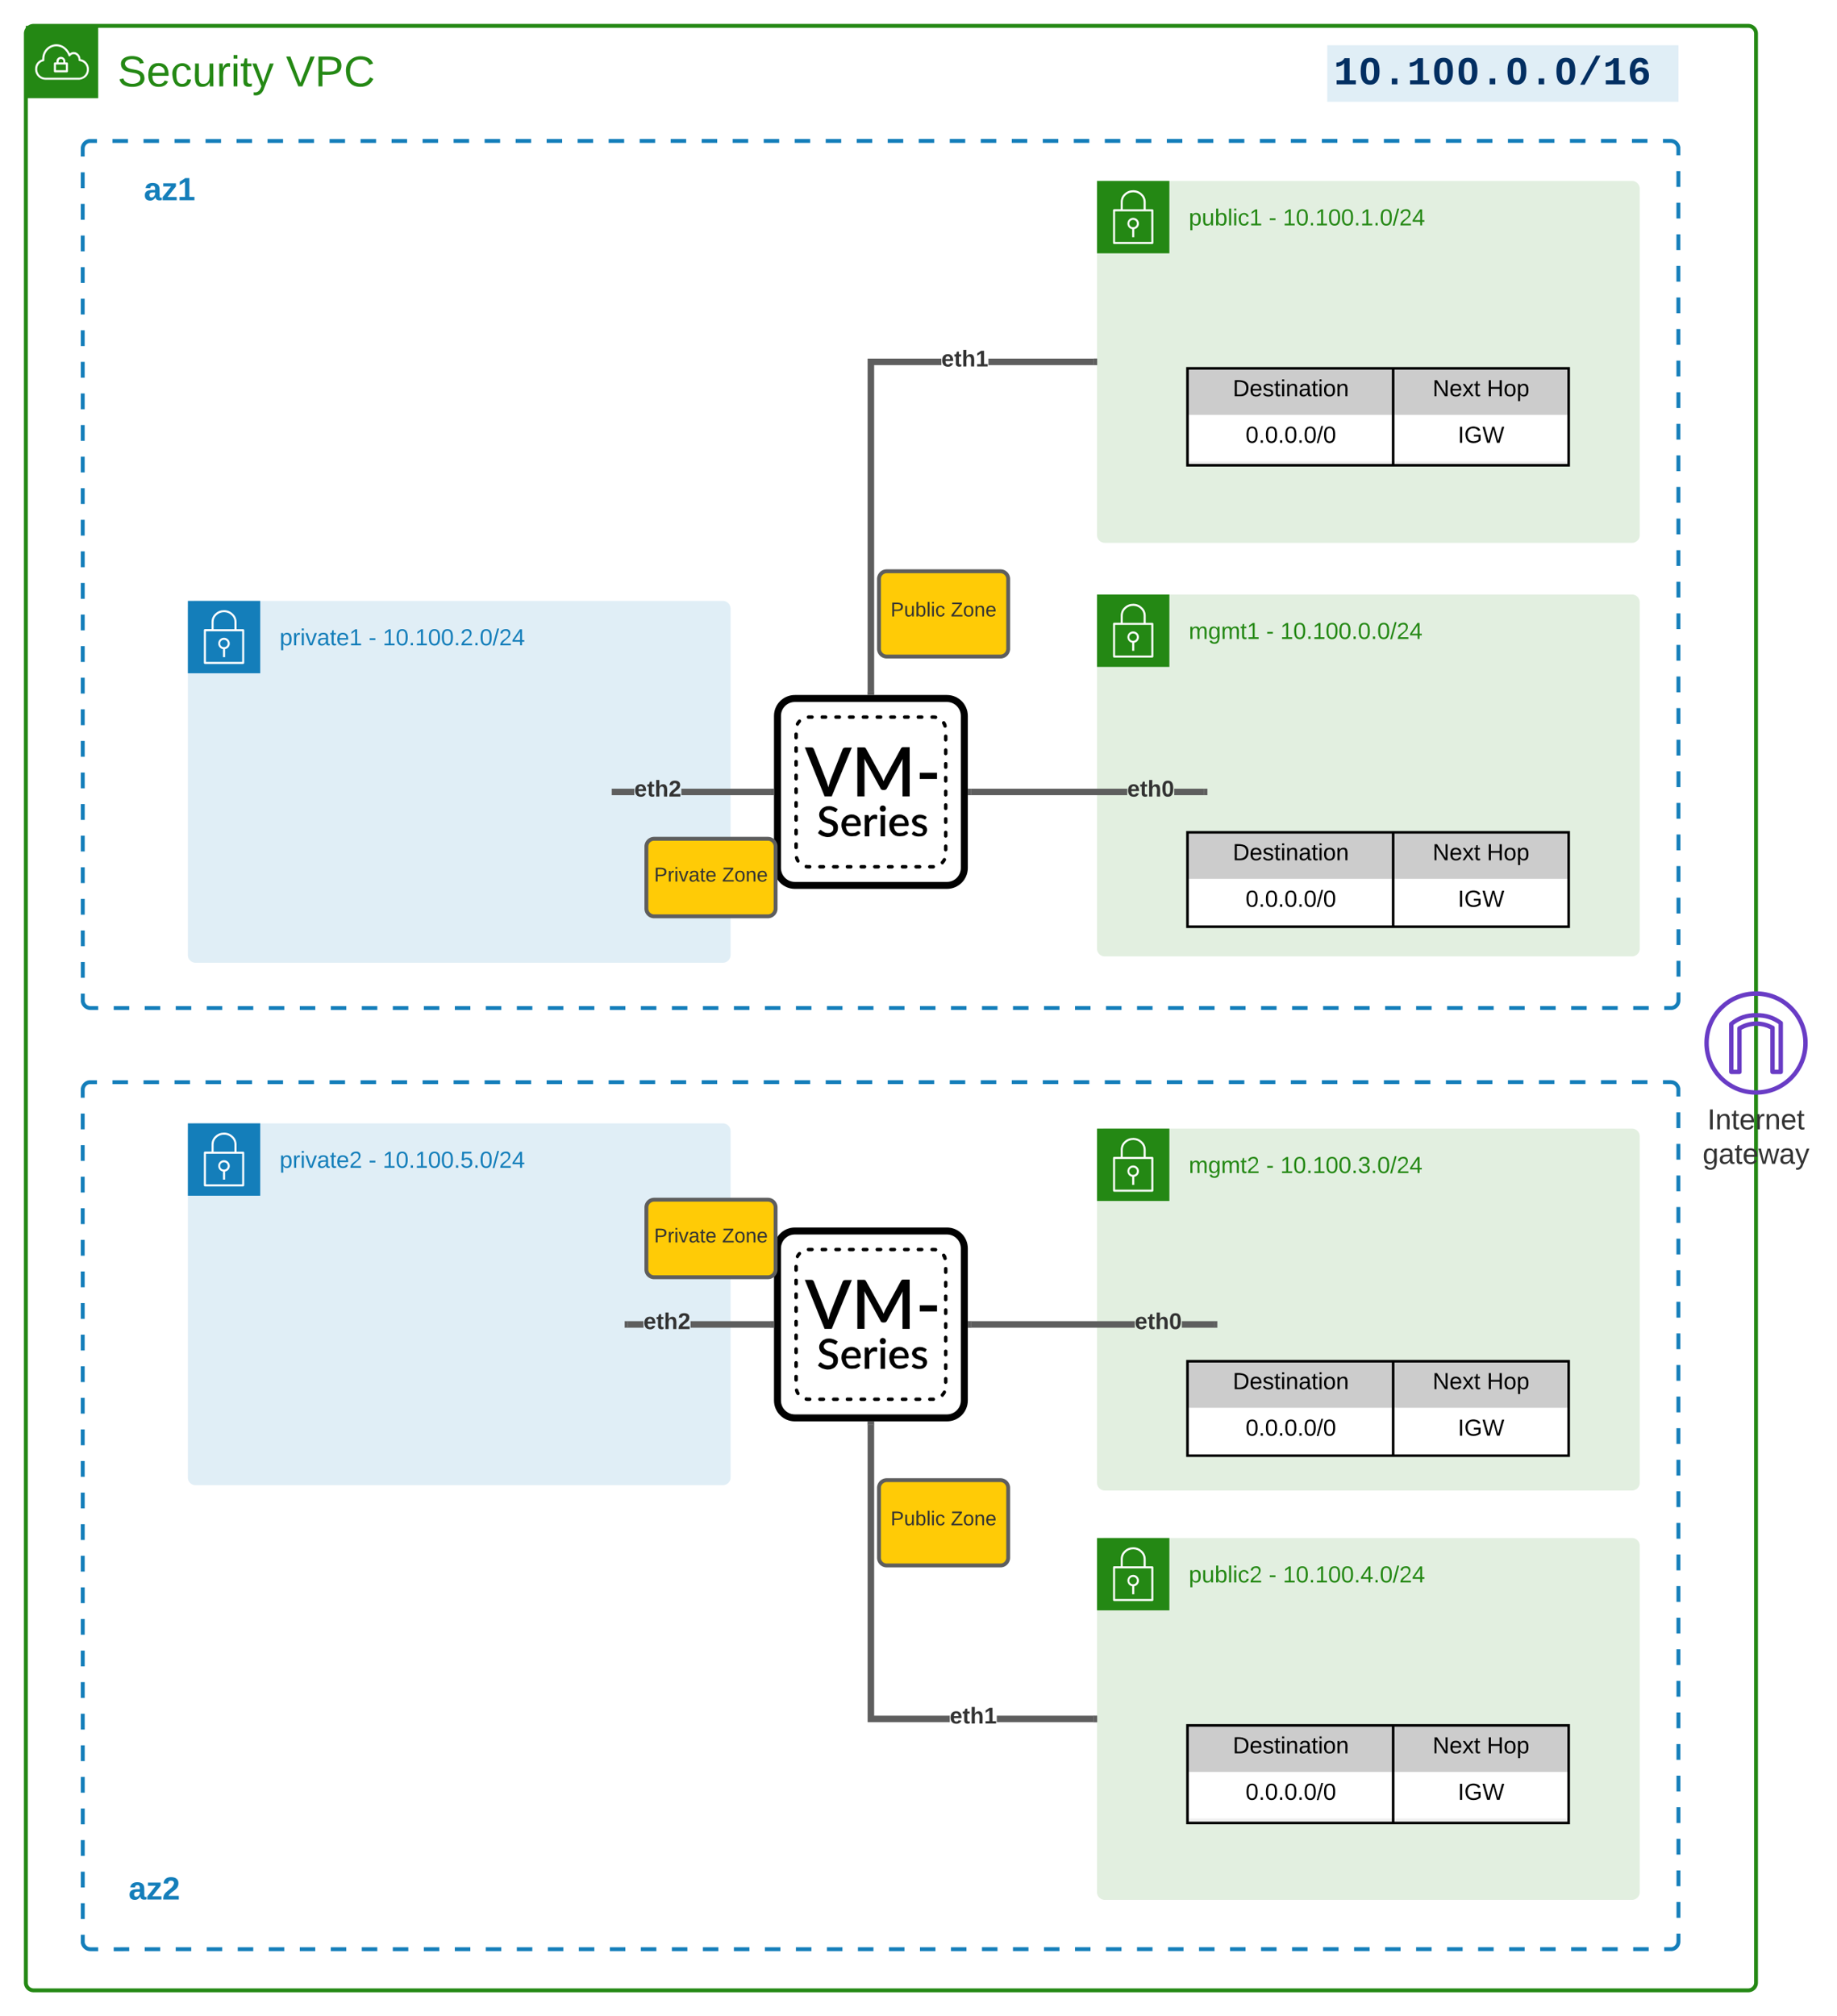 <svg xmlns="http://www.w3.org/2000/svg" xmlns:xlink="http://www.w3.org/1999/xlink" xmlns:lucid="lucid" width="1421.67" height="1560"><g transform="translate(420.17 565.333)" lucid:page-tab-id="0_0"><path d="M-1806.87-1258.83h3677.74v2581.66h-3677.74z" fill="#fff"/><path d="M-400.17-539.33a6 6 0 0 1 6-6h1327a6 6 0 0 1 6 6v1508a6 6 0 0 1-6 6h-1327a6 6 0 0 1-6-6z" stroke="#248814" stroke-width="3" fill="#fff" fill-opacity="0"/><path d="M-400.17-545.33h56v56h-56v-56z" stroke="#fff" stroke-opacity="0" fill="#248814"/><path d="M-368.4-517.03h-1.2v-1.1c-.1-1.73-1.47-3.08-3.2-3.2-1.88-.13-3.53 1.3-3.66 3.2v1.07h-1.18c-.44 0-.8.36-.8.8v6.12c0 .45.36.8.8.8h9.23c.43 0 .8-.35.8-.8v-6.08c0-.45-.37-.8-.8-.8zm-6.4-1.07c.08-1.02.98-1.76 2-1.67.9.1 1.57.77 1.66 1.67v1.07h-3.72zm5.64 7.1h-7.68v-4.43h7.63z" stroke="#fff" stroke-opacity="0" fill="#fff"/><path d="M-357.9-519.6c-.08-2.43-1.58-4.46-3.87-5.3-1.58-.45-3.16-.13-4.4.92-.68-1.46-1.47-2.6-2.6-3.76-3.24-3.35-7.94-4.3-12.18-2.4-4.04 1.9-6.4 5.64-6.54 10.06v.7c-3.4.97-5.65 4.07-5.48 7.64v.64c.38 4.28 3.9 7.52 8.2 7.46h26s7.4-.63 7.4-8.1c.05-3.9-2.65-7.2-6.52-7.85zm-.96 14.4h-25.92c-3.46.05-6.28-2.53-6.58-5.96v-.52c-.16-3.05 1.92-5.7 4.9-6.32.4-.1.64-.46.6-.87-.05-.42-.05-.75 0-1.16.08-3.8 2.12-6.94 5.53-8.6 1.25-.57 2.4-.82 3.83-.84 2.62.08 4.87 1.04 6.7 2.93 1.25 1.3 2.04 2.6 2.62 4.32.04.13.12.27.25.35.37.28.87.2 1.12-.16.82-1.18 2.24-1.68 3.6-1.3 1.8.72 2.88 2.4 2.84 4.32-.08.4.2.8.63.9 3.57.35 6.2 3.54 5.82 7.1-.3 3.13-2.7 5.52-5.83 5.85z" stroke="#fff" stroke-opacity="0" fill="#fff"/><use xlink:href="#a" transform="matrix(1,0,0,1,-329.17,-525.333) translate(0 26.844)"/><use xlink:href="#b" transform="matrix(1,0,0,1,-329.17,-525.333) translate(130.307 26.844)"/><path d="M-356.17-450.33a6 6 0 0 1 6-6h1223a6 6 0 0 1 6 6v659a6 6 0 0 1-6 6h-1223a6 6 0 0 1-6-6z" fill="#fff" fill-opacity="0"/><path d="M-333.1-456.26h12m12 0h12m12 0h12m12 0h12m12 0h12m11.98 0h12m12 0h12m12 0h12m12 0h12m12 0h12m12 0l12-.02m12 0h12m12 0h12m12 0h12m12 0h12m12 0h12m12 0h12m12 0h12m12 0h12m12 0h12m12 0h12m12 0h11.98m12 0h12m12 0h12m12-.02h12m12 0h12m12 0h12m12 0h12m12 0h12m12 0h12m12 0h12m12 0h12m12 0h12m12 0h12m12 0h12m12 0h12m12 0h12m12 0h12m11.98-.02h12m12 0h12m12 0h12m12 0h12m12 0h12m12 0h12m12 0h12m12 0h12m12 0h12m12 0h12m12 0h12m12 0h12m12 0h6l.93.06.9.22.88.36.8.5.72.6.6.72.5.8.37.87.22.93v6.1m0 12.23v12.22m0 12.22v12.22m0 12.22v12.23m0 12.22v12.2m0 12.23v12.22m0 12.22v12.22m0 12.2l.02 12.23m0 12.22v12.23m0 12.22v12.22m0 12.22v12.22m0 12.22v12.22m0 12.22v12.22m0 12.23v12.22m0 12.2l.02 12.23m0 12.22v12.22m0 12.22v12.2m0 12.23v12.23m0 12.22V-5.2m0 12.22v12.22m0 12.22v12.22m0 12.22v12.22m.02 12.23v12.22m0 12.22V117m0 12.23v12.22m0 12.22v12.22m0 12.2v12.24m0 12.22v6.1l-.06.95-.22.92-.36.87-.5.8-.6.7-.72.62-.8.5-.88.35-.9.22h-6m-12 0h-12m-12 0h-12m-12 0h-12m-12 0h-12m-12 0h-12m-12 0h-12m-12 0h-12m-12 0h-12m-12 0h-12m-12 0h-12m-12 0h-12m-12 0h-12m-12 0h-12m-12 0h-12m-12 0h-12m-12 .02h-12m-12 0h-12m-12 0h-12m-12 0h-12m-12 0h-12m-12 0h-12m-11.98 0h-12m-12 0h-12m-12 0h-12m-12 0h-12m-12 0h-12m-12 0h-12m-12 0h-12m-12 0l-12 .02m-12 0h-12m-12 0h-12m-12 0h-12m-12 0h-12m-12 0h-12m-12 0h-12m-12 0h-12m-12 0h-12m-12 0h-12m-11.98 0h-12m-12 0h-12m-12 0h-12m-12 0h-12m-12 0l-12 .02m-12 0h-12m-12 0h-12m-12 0h-12m-12 0h-12m-12 0h-12m-12 0h-12m-12 0h-12m-12 0h-6l-.93-.07-.92-.23-.87-.36-.8-.48-.7-.6-.62-.73-.5-.8-.36-.88-.22-.9v-6.13m0-12.23v-12.22m0-12.22V154.6m0-12.2v-12.23m0-12.22v-12.22m0-12.23V81.28m0-12.22V56.84m0-12.22l-.02-12.22m0-12.22V7.96m0-12.22v-12.22m0-12.23v-12.23m0-12.22v-12.22m0-12.22v-12.2m0-12.23v-12.22m0-12.22v-12.23m-.02-12.22v-12.22m0-12.22v-12.22m0-12.22v-12.22m0-12.22v-12.22m0-12.23v-12.2m0-12.23v-12.22m0-12.22v-12.22m-.02-12.2v-12.23m0-12.22v-12.23m0-12.22v-12.22m0-12.22v-12.22m0-12.22V-432m0-12.22v-6.1l.06-.95.22-.92.36-.86.5-.8.6-.72.72-.6.8-.5.88-.36.9-.22h6" stroke="#147eba" stroke-width="3" fill="none"/><path d="M-274.78-94.4a6 6 0 0 1 6-6h408a6 6 0 0 1 6 6v268a6 6 0 0 1-6 6h-408a6 6 0 0 1-6-6z" fill="#147eba" fill-opacity=".13"/><path d="M-274.78-100.4h56v56h-56v-56z" stroke="#fff" stroke-opacity="0" fill="#147eba"/><path d="M-231.4-78.23c-.15-.17-.34-.25-.56-.25h-5.15v-5.58c-.04-2.54-.97-4.7-2.85-6.4-1.9-1.84-4.15-2.75-6.77-2.75-2.65 0-4.9.82-6.8 2.6-1.9 1.72-2.87 3.88-2.9 6.42v5.65h-5.15c-.25 0-.44.1-.6.25-.15.17-.2.34-.2.6v25.28c0 .4.33.8.8.8H-232c.48 0 .82-.4.82-.8v-25.3c0-.2-.06-.37-.22-.53zm-23.46-5.9c.03-2.13.8-3.88 2.37-5.3 1.63-1.5 3.54-2.2 5.75-2.2 2.22 0 4.12.75 5.7 2.25 1.54 1.4 2.32 3.2 2.32 5.32v5.58h-16.16zm22.1 30.94h-28.03v-23.7h28.03z" stroke="#fff" stroke-opacity="0" fill="#fff"/><path d="M-247.58-63.1v6.24h1.6v-6.23c2.13-.38 3.62-2.18 3.63-4.34 0-2.43-1.97-4.4-4.4-4.43-2.2-.03-4.06 1.5-4.44 3.68-.4 2.4 1.2 4.7 3.62 5.1zm.82-7.16c.78 0 1.44.27 2 .82.54.56.82 1.22.8 2 .03 1.55-1.2 2.8-2.74 2.82h-.06c-1.56.12-2.92-1.05-3.04-2.6-.1-1.57 1.05-2.94 2.6-3.04.16-.02.3-.02.44 0z" stroke="#fff" stroke-opacity="0" fill="#fff"/><use xlink:href="#c" transform="matrix(1,0,0,1,-203.78,-80.411) translate(0 14.4)"/><use xlink:href="#d" transform="matrix(1,0,0,1,-203.78,-80.411) translate(68.9 14.4)"/><use xlink:href="#e" transform="matrix(1,0,0,1,-203.78,-80.411) translate(79.85 14.4)"/><path d="M-274.78 309.84a6 6 0 0 1 6-6h408a6 6 0 0 1 6 6v268a6 6 0 0 1-6 6h-408a6 6 0 0 1-6-6z" fill="#147eba" fill-opacity=".13"/><path d="M-274.78 303.84h56v56h-56v-56z" stroke="#fff" stroke-opacity="0" fill="#147eba"/><path d="M-231.4 326.02c-.15-.17-.34-.25-.56-.25h-5.15v-5.58c-.04-2.55-.97-4.7-2.85-6.42-1.9-1.83-4.15-2.74-6.77-2.74-2.65 0-4.9.83-6.8 2.62-1.9 1.7-2.87 3.87-2.9 6.4v5.66h-5.15c-.25 0-.44.1-.6.25-.15.17-.2.34-.2.6v25.28c0 .4.33.8.8.8H-232c.48 0 .82-.4.82-.8v-25.3c0-.2-.06-.37-.22-.53zm-23.46-5.9c.03-2.13.8-3.88 2.37-5.3 1.63-1.5 3.54-2.2 5.75-2.2 2.22 0 4.12.75 5.7 2.25 1.54 1.4 2.32 3.2 2.32 5.32v5.57h-16.16zm22.1 30.94h-28.03v-23.7h28.03z" stroke="#fff" stroke-opacity="0" fill="#fff"/><path d="M-247.58 341.15v6.24h1.6v-6.24c2.13-.4 3.62-2.2 3.63-4.35 0-2.42-1.97-4.4-4.4-4.42-2.2-.03-4.06 1.5-4.44 3.68-.4 2.4 1.2 4.68 3.62 5.1zm.82-7.16c.78 0 1.44.26 2 .8.54.57.82 1.23.8 2 .03 1.56-1.2 2.82-2.74 2.83h-.06c-1.56.12-2.92-1.05-3.04-2.6-.1-1.57 1.05-2.94 2.6-3.04.16-.03.3-.03.44 0z" stroke="#fff" stroke-opacity="0" fill="#fff"/><use xlink:href="#f" transform="matrix(1,0,0,1,-203.78,323.839) translate(0 14.4)"/><use xlink:href="#d" transform="matrix(1,0,0,1,-203.78,323.839) translate(68.9 14.4)"/><use xlink:href="#g" transform="matrix(1,0,0,1,-203.78,323.839) translate(79.85 14.4)"/><path d="M239.13 12.92l-15.6 37.95h-5.55l-15.3-37.95h4.8c.6 0 1.05.15 1.35.3.45.3.6.75.9 1.2l9.75 24.75c.45 1.35 1.05 3 1.35 4.8.15-.9.45-1.65.75-2.55.3-.75.45-1.5.6-2.25l9.75-24.75c.15-.45.45-.75.9-1.05.3-.15.75-.3 1.35-.3h4.95zM283.83 12.92v37.95h-5.55v-26.1-1.35c0-.45.15-1.05.15-1.5l-12.15 22.65c-.45.9-1.2 1.35-2.1 1.35h-.9c-1.05 0-1.8-.45-2.1-1.35l-12.45-22.8c0 .6.15 1.2.15 1.5v27.6h-5.55V12.92h4.65c.6 0 .9 0 1.2.15.3.15.6.3.9.9l12.15 22.05c.15.45.45 1.05.75 1.65.3.45.45 1.05.6 1.5.3-.45.45-1.05.75-1.65.3-.6.45-1.05.75-1.65l12-22.05c.3-.6.6-.75.9-.9.3-.15.6-.15 1.2-.15h4.65zM291.63 32.57h13.35v4.8h-13.35v-4.8z" stroke="#000" stroke-opacity="0" stroke-width="1.34" fill="#010101"/><path d="M312.63 122.42h-117.6c-9 0-16.2-7.2-16.2-16.2v-117.6c0-9 7.2-16.2 16.2-16.2h117.6c9 0 16.2 7.2 16.2 16.2v117.6c0 9-7.2 16.2-16.2 16.2zm-117.6-144.6c-6 0-10.8 4.8-10.8 10.8v117.6c0 6 4.8 10.8 10.8 10.8h117.6c6 0 10.8-4.8 10.8-10.8v-117.6c0-6-4.8-10.8-10.8-10.8h-117.6z" stroke="#000" stroke-opacity="0" stroke-width="1.34" fill="#010101"/><path d="M299.43 106.67c-.75 0-1.35-.6-1.35-1.35 0-.75.6-1.35 1.35-1.35h2.7c.75 0 1.35.6 1.35 1.35 0 .75-.6 1.35-1.35 1.35v-1.35 1.35h-2.7zm-7.95 0h-2.7c-.75 0-1.35-.6-1.35-1.35 0-.75.6-1.35 1.35-1.35h2.7c.75 0 1.35.6 1.35 1.35 0 .75-.6 1.35-1.35 1.35zm-10.65 0h-2.55c-.9 0-1.35-.6-1.35-1.35 0-.75.45-1.35 1.35-1.35h2.55c.9 0 1.35.6 1.35 1.35 0 .75-.6 1.35-1.35 1.35zm-10.65 0h-2.7c-.75 0-1.35-.6-1.35-1.35 0-.75.6-1.35 1.35-1.35h2.7c.75 0 1.35.6 1.35 1.35 0 .75-.6 1.35-1.35 1.35zm-10.65 0h-2.7c-.75 0-1.35-.6-1.35-1.35 0-.75.6-1.35 1.35-1.35h2.7c.75 0 1.35.6 1.35 1.35 0 .75-.6 1.35-1.35 1.35zm-10.65 0h-2.55c-.9 0-1.35-.6-1.35-1.35 0-.75.45-1.35 1.35-1.35h2.55c.9 0 1.35.6 1.35 1.35 0 .75-.6 1.35-1.35 1.35zm-10.65 0h-2.7c-.75 0-1.2-.6-1.2-1.35 0-.75.45-1.35 1.2-1.35h2.7c.9 0 1.35.6 1.35 1.35 0 .75-.45 1.35-1.35 1.35zm-10.5 0h-2.7c-.75 0-1.35-.6-1.35-1.35 0-.75.6-1.35 1.35-1.35h2.7c.75 0 1.35.6 1.35 1.35 0 .75-.75 1.35-1.35 1.35zm-10.65 0h-2.7c-.75 0-1.35-.6-1.35-1.35 0-.75.6-1.35 1.35-1.35h2.7c.75 0 1.35.6 1.35 1.35 0 .75-.6 1.35-1.35 1.35zm-10.65 0h-.9c-.6 0-1.35 0-1.95-.15-.75-.15-1.2-.75-1.05-1.65.15-.75.75-1.2 1.5-1.05.6.15 1.05.15 1.65.15h.75c.9 0 1.35.6 1.35 1.35 0 .75-.6 1.35-1.35 1.35zm102.75-3.15c-.3 0-.6-.15-.9-.45-.6-.6-.6-1.35-.15-1.95.6-.45.9-1.2 1.35-1.8.3-.75 1.05-.9 1.65-.75.75.3 1.05 1.2.75 1.8-.45.9-1.05 1.8-1.8 2.55-.15.45-.45.6-.9.6zm-111.75-1.35c-.45 0-.9-.3-1.2-.75-.6-.75-.9-1.65-1.2-2.85-.3-.6.3-1.35.9-1.5.6-.3 1.5.3 1.65.9.15.6.45 1.5.9 2.1.45.75.15 1.5-.45 1.95-.15 0-.3.15-.6.15zm114.3-8.7c-.75 0-1.35-.6-1.35-1.35v-2.7c0-.75.6-1.35 1.35-1.35.75 0 1.35.6 1.35 1.35v2.7c0 .6-.75 1.35-1.35 1.35zm-115.8-1.8c-.75 0-1.35-.45-1.35-1.35v-2.7c0-.75.6-1.2 1.35-1.2.75 0 1.35.45 1.35 1.2v2.7c0 .9-.6 1.35-1.35 1.35zm115.8-8.85c-.75 0-1.35-.6-1.35-1.35v-2.7c0-.9.6-1.35 1.35-1.35.75 0 1.35.45 1.35 1.35v2.7c0 .75-.75 1.35-1.35 1.35zm-115.8-1.65c-.75 0-1.35-.6-1.35-1.35v-2.7c0-.75.6-1.35 1.35-1.35.75 0 1.35.6 1.35 1.35v2.7c0 .6-.6 1.35-1.35 1.35zm115.8-9c-.75 0-1.35-.45-1.35-1.35v-2.7c0-.75.6-1.2 1.35-1.2.75 0 1.35.45 1.35 1.2v2.7c0 .75-.75 1.35-1.35 1.35zm-115.8-1.65c-.75 0-1.35-.6-1.35-1.35v-2.7c0-.75.6-1.35 1.35-1.35.75 0 1.35.6 1.35 1.35v2.7c0 .75-.6 1.35-1.35 1.35zm115.8-9c-.75 0-1.35-.6-1.35-1.35v-2.7c0-.75.6-1.35 1.35-1.35.75 0 1.35.6 1.35 1.35v2.7c0 .75-.75 1.35-1.35 1.35zm-115.8-1.8c-.75 0-1.35-.45-1.35-1.35v-2.55c0-.9.6-1.35 1.35-1.35.75 0 1.35.45 1.35 1.35v2.55c0 .9-.6 1.35-1.35 1.35zm115.8-8.7c-.75 0-1.35-.6-1.35-1.35v-2.7c0-.75.6-1.35 1.35-1.35.75 0 1.35.6 1.35 1.35v2.7c0 .6-.75 1.35-1.35 1.35zm-115.8-1.8c-.75 0-1.35-.6-1.35-1.35v-2.7c0-.75.6-1.35 1.35-1.35.75 0 1.35.6 1.35 1.35v2.7c0 .75-.6 1.35-1.35 1.35zm115.8-9c-.75 0-1.35-.45-1.35-1.35v-2.55c0-.9.6-1.35 1.35-1.35.75 0 1.35.45 1.35 1.35v2.55c0 .9-.75 1.35-1.35 1.35zm-115.8-1.65c-.75 0-1.35-.6-1.35-1.35v-2.7c0-.75.6-1.35 1.35-1.35.75 0 1.35.6 1.35 1.35v2.7c0 .75-.6 1.35-1.35 1.35zm115.8-9c-.75 0-1.35-.45-1.35-1.35v-2.7c0-.75.6-1.2 1.35-1.2.75 0 1.35.45 1.35 1.2v2.7c0 .9-.75 1.35-1.35 1.35zm-115.8-1.65c-.75 0-1.35-.45-1.35-1.2v-2.7c0-.9.6-1.35 1.35-1.35.75 0 1.35.45 1.35 1.35v2.7c0 .6-.6 1.2-1.35 1.2zm115.8-8.85c-.75 0-1.35-.6-1.35-1.35v-2.7c0-.75.6-1.35 1.35-1.35.75 0 1.35.6 1.35 1.35v2.7c0 .6-.75 1.35-1.35 1.35zm-115.8-1.8c-.75 0-1.35-.45-1.35-1.35v-2.7c0-.75.6-1.2 1.35-1.2.75 0 1.35.45 1.35 1.2v2.7c0 .9-.6 1.35-1.35 1.35zm115.8-8.85c-.75 0-1.35-.6-1.35-1.35v-2.7c0-.9.6-1.35 1.35-1.35.75 0 1.35.45 1.35 1.35v2.7c0 .75-.75 1.35-1.35 1.35zm-115.8-1.65c-.75 0-1.35-.6-1.35-1.35v-2.7c0-.75.6-1.35 1.35-1.35.75 0 1.35.6 1.35 1.35v2.7c0 .6-.6 1.35-1.35 1.35zm115.35-9c-.45 0-1.05-.3-1.35-.9-.15-.75-.45-1.5-.9-2.1-.3-.75-.3-1.5.45-1.95.6-.3 1.5-.3 1.8.45.6.75 1.05 1.65 1.2 2.85.3.6-.15 1.35-.9 1.5 0 .15-.15.15-.3.15zm-114.3-1.5c-.15 0-.45 0-.45-.15-.75-.3-1.05-1.2-.75-1.8.45-.9 1.05-1.8 1.8-2.55.45-.45 1.35-.45 1.8-.15.6.6.6 1.35.15 1.95-.6.45-.9 1.2-1.35 1.8-.3.6-.75.9-1.2.9zm106.8-5.25h-.15c-.6-.15-1.05-.15-1.5-.15h-.9c-.9 0-1.35-.6-1.35-1.35 0-.75.45-1.35 1.35-1.35h.9c.6 0 1.35 0 1.95.15.75.15 1.2.75 1.05 1.65-.15.6-.75 1.05-1.35 1.05zm-10.65-.15h-2.7c-.75 0-1.2-.6-1.2-1.35 0-.75.45-1.35 1.2-1.35h2.7c.9 0 1.35.6 1.35 1.35 0 .75-.45 1.35-1.35 1.35zm-10.5 0h-2.7c-.75 0-1.35-.6-1.35-1.35 0-.75.6-1.35 1.35-1.35h2.7c.75 0 1.35.6 1.35 1.35 0 .75-.75 1.35-1.35 1.35zm-10.65 0h-2.7c-.75 0-1.35-.6-1.35-1.35 0-.75.6-1.35 1.35-1.35h2.7c.75 0 1.35.6 1.35 1.35 0 .75-.6 1.35-1.35 1.35zm-10.65 0h-2.55c-.9 0-1.35-.6-1.35-1.35 0-.75.45-1.35 1.35-1.35h2.55c.9 0 1.35.6 1.35 1.35 0 .75-.6 1.35-1.35 1.35zm-10.65 0h-2.7c-.75 0-1.35-.6-1.35-1.35 0-.75.6-1.35 1.35-1.35h2.7c.75 0 1.35.6 1.35 1.35 0 .75-.6 1.35-1.35 1.35zm-10.65 0h-2.7c-.75 0-1.35-.6-1.35-1.35 0-.75.6-1.35 1.35-1.35h2.7c.75 0 1.35.6 1.35 1.35 0 .75-.6 1.35-1.35 1.35zm-10.65 0h-2.55c-.9 0-1.35-.6-1.35-1.35 0-.75.45-1.35 1.35-1.35h2.55c.9 0 1.35.6 1.35 1.35 0 .75-.6 1.35-1.35 1.35zm-10.65 0h-2.7c-.75 0-1.2-.6-1.2-1.35 0-.75.45-1.35 1.2-1.35h2.7c.9 0 1.35.6 1.35 1.35 0 .75-.45 1.35-1.35 1.35zm-10.5 0h-2.7c-.75 0-1.35-.6-1.35-1.35 0-.75.6-1.35 1.35-1.35h2.7c.75 0 1.35.6 1.35 1.35 0 .75-.75 1.35-1.35 1.35zM227.13 62.42c-.15.15-.15.45-.3.45-.15.15-.3.15-.6.15s-.45-.15-.6-.3c-.3-.15-.6-.45-1.05-.6-.3-.15-.75-.3-1.2-.45-.6-.15-1.2-.3-1.95-.3-.6 0-1.2.15-1.8.3-.45.15-.9.45-1.2.6-.3.3-.45.75-.75 1.05-.3.45-.3.9-.3 1.35 0 .6.15 1.05.6 1.5.3.45.6.75 1.2 1.05.45.45 1.05.6 1.65.9.75.15 1.35.3 2.1.6.6.3 1.35.6 1.95.75.75.3 1.2.75 1.8 1.2.45.45.9 1.2 1.2 1.8.3.6.45 1.5.45 2.4 0 1.05-.15 1.95-.45 3-.45.9-.9 1.65-1.65 2.4-.6.6-1.5 1.2-2.55 1.5-.9.45-2.1.6-3.3.6-.75 0-1.5-.15-2.1-.3-.75-.15-1.35-.45-2.1-.6-.6-.3-1.2-.6-1.8-1.05-.6-.3-1.05-.75-1.5-1.2l1.05-1.8.45-.45c.15-.15.3-.15.45-.15.3 0 .6.15.9.45.3.3.6.6 1.05.75.45.3.9.6 1.65.9.6.15 1.2.3 2.1.3 1.35 0 2.4-.15 3.15-1.05.9-.6 1.05-1.5 1.05-2.7 0-.75-.15-1.2-.45-1.65-.3-.45-.75-.75-1.2-1.05-.6-.3-1.05-.6-1.8-.75-.6-.15-1.35-.3-1.95-.6-.75-.3-1.35-.6-2.1-.9-.6-.15-1.2-.6-1.65-1.2-.6-.45-.9-1.05-1.2-1.65-.3-.75-.6-1.65-.6-2.7 0-.75.15-1.65.6-2.4.3-.75.75-1.5 1.5-2.1.6-.75 1.35-1.05 2.4-1.5.9-.45 1.95-.6 3.15-.6 1.35 0 2.55.3 3.75.75 1.05.45 2.1 1.05 3 1.65l-1.05 1.65zM234.48 73.82c0 .9.15 1.65.45 2.4.3.6.6 1.2.9 1.65.45.45.9.9 1.5 1.2.6.15 1.2.15 1.95.15s1.35-.15 1.8-.15c.6-.15.9-.3 1.35-.6.45-.15.6-.45.9-.6.3 0 .6-.15.75-.15.15 0 .45.15.6.15l.9 1.35c-.3.6-.9 1.05-1.35 1.2-.45.3-1.05.75-1.5.9-.6.3-1.2.3-1.8.3-.45 0-1.2.15-1.8.15-1.2 0-2.25-.15-3.15-.45-.9-.45-1.8-.9-2.55-1.8-.6-.75-1.35-1.65-1.65-2.85-.45-1.05-.75-2.4-.75-3.6 0-1.2.15-2.4.6-3.3.3-.9.9-1.8 1.5-2.55.75-.6 1.5-1.35 2.4-1.65 1.05-.45 2.1-.75 3.45-.75 1.05 0 1.95.15 2.7.6.9.3 1.65.75 2.4 1.5.6.6 1.05 1.35 1.35 2.4.45.9.6 1.95.6 3.15 0 .6 0 .9-.15 1.05-.15.15-.45.3-.6.3h-10.8zm8.4-2.1c0-.6-.15-1.2-.3-1.65-.15-.6-.45-.9-.9-1.35-.15-.45-.6-.6-1.2-.9-.45-.3-1.05-.3-1.5-.3-1.2 0-2.25.45-3 1.05-.6.75-1.2 1.8-1.35 3.15h8.25zM252.48 68.27c.45-1.05 1.2-1.8 1.8-2.4.75-.45 1.65-.9 2.7-.9.45 0 .6 0 1.05.15.3.15.6.3.75.45l-.15 2.55c0 .15-.15.3-.3.45-.15.15-.15 0-.3 0s-.45 0-.6-.15c-.3 0-.75-.15-1.05-.15-.45 0-.9.15-1.35.3-.3.15-.6.45-1.05.75-.15.15-.45.45-.75.9-.3.3-.45.75-.6 1.35v10.2h-3.6v-16.5h2.1c.3 0 .6.15.75.3.15.15.3.3.3.6l.3 2.1zM265.38 60.32c0 .3 0 .6-.15.9l-.45.9c-.3.15-.45.3-.9.45-.3.15-.45.15-.9.15-.3 0-.6 0-.9-.15-.3-.15-.6-.3-.75-.45-.15-.3-.3-.45-.45-.9-.15-.3-.15-.45-.15-.9 0-.3 0-.75.15-.9l.45-.9c.3-.15.45-.3.75-.45.3-.15.45-.15.9-.15.3 0 .6 0 .9.15l.9.45c.15.3.3.45.45.9 0 .15.15.45.15.9zm-.6 4.95v16.5h-3.45v-16.5h3.45zM271.68 73.82c0 .9.15 1.65.45 2.4.15.6.45 1.2.9 1.65.3.45.9.9 1.5 1.2.45.15 1.2.15 1.8.15.6 0 1.35-.15 1.8-.15.3-.15.9-.3 1.35-.6.3-.15.6-.45.9-.6.3 0 .45-.15.6-.15.3 0 .6.15.75.15l.9 1.35c-.45.6-.9 1.05-1.35 1.2-.6.3-1.05.75-1.65.9-.45.15-1.2.3-1.65.3-.6 0-1.2.15-1.8.15-1.2 0-2.25-.15-3.15-.45-.9-.45-1.95-.9-2.55-1.8-.75-.75-1.35-1.65-1.8-2.85-.3-1.05-.6-2.4-.6-3.6 0-1.2.15-2.4.45-3.3.45-.9 1.05-1.8 1.65-2.55.75-.6 1.5-1.35 2.4-1.65.9-.45 1.95-.75 3.3-.75 1.05 0 2.1.15 2.85.6.75.3 1.65.75 2.25 1.5.75.6 1.05 1.35 1.5 2.4.45.9.6 1.95.6 3.15 0 .6 0 .9-.15 1.05-.15.15-.3.3-.75.3h-10.5zm8.4-2.1c0-.6-.15-1.2-.3-1.65-.15-.6-.3-.9-.75-1.35-.3-.45-.75-.6-1.2-.9-.6-.3-1.05-.3-1.65-.3-1.2 0-2.25.45-2.85 1.05-.75.75-1.2 1.8-1.35 3.15h8.1zM296.28 68.27c-.15.15-.15.3-.3.3s-.3.15-.45.15c-.15 0-.3 0-.45-.15l-.9-.45c-.15 0-.6-.15-1.05-.3-.3-.15-.75-.15-1.35-.15-.3 0-.75 0-1.2.15-.3.15-.6.3-.9.3-.3.15-.45.45-.45.75-.15.3-.15.45-.15.75 0 .45.15.75.3.9.3.3.6.6 1.05.75.3.15.75.45 1.2.6.6 0 1.2.15 1.5.45.45.3 1.05.45 1.5.6.6.15.9.45 1.35.75.45.3.6.6.9 1.2.3.6.45 1.05.45 1.8s-.15 1.35-.45 2.1c-.3.6-.6 1.2-1.2 1.65-.45.6-1.2.9-1.95 1.2-.9.15-1.8.3-2.85.3-.45 0-1.05 0-1.65-.15-.45-.15-1.05-.15-1.35-.3-.6-.15-1.05-.45-1.35-.75-.45-.3-.9-.45-1.05-.75l.75-1.35.45-.45c.15-.15.15-.15.45-.15.3 0 .45.15.75.3.15.15.45.3.75.6.3.15.6.15 1.05.45.45.15.9.3 1.65.3.45 0 .9 0 1.35-.15l.9-.45c.3-.3.45-.45.45-.9.15-.3.15-.45.15-.9s-.15-.75-.3-1.05c-.3-.3-.6-.6-1.05-.75-.3 0-.75-.3-1.2-.45-.6-.15-1.2-.3-1.5-.6-.6-.15-1.05-.3-1.5-.45-.6-.3-.9-.6-1.35-.9-.45-.15-.6-.75-.9-1.2-.6-.6-.75-1.2-.75-1.95 0-.6.15-1.35.45-1.8.3-.6.75-1.2 1.2-1.65.6-.45 1.2-.75 1.95-1.05.75-.3 1.5-.45 2.4-.45 1.2 0 2.25.15 3.15.6.9.3 1.65.75 2.25 1.35l-.75 1.35z" stroke="#000" stroke-opacity="0" stroke-width="1.34" fill="#010101"/><path d="M428.83-99.33a6 6 0 0 1 6-6h408a6 6 0 0 1 6 6v268a6 6 0 0 1-6 6h-408a6 6 0 0 1-6-6z" fill="#248814" fill-opacity=".13"/><path d="M428.83-105.33h56v56h-56v-56z" stroke="#fff" stroke-opacity="0" fill="#248814"/><path d="M472.2-83.16c-.14-.16-.33-.25-.55-.25h-5.15V-89c-.03-2.54-.96-4.7-2.84-6.4-1.9-1.84-4.15-2.75-6.77-2.75-2.66 0-4.9.83-6.8 2.62-1.9 1.7-2.88 3.86-2.9 6.4v5.65h-5.16c-.25 0-.44.08-.6.25-.15.17-.2.33-.2.58v25.3c0 .4.33.8.8.8h29.58c.47 0 .8-.4.8-.8v-25.3c0-.2-.05-.37-.2-.54zm-23.45-5.9c.03-2.13.8-3.87 2.37-5.3 1.62-1.5 3.53-2.2 5.74-2.2 2.22 0 4.12.76 5.7 2.25 1.54 1.4 2.32 3.2 2.32 5.32v5.57h-16.16zm22.1 30.95H442.8v-23.73h28.02z" stroke="#fff" stroke-opacity="0" fill="#fff"/><path d="M456.03-68.02v6.24h1.6V-68c2.13-.4 3.62-2.2 3.63-4.36 0-2.43-1.97-4.4-4.4-4.43-2.2-.02-4.06 1.5-4.44 3.7-.4 2.4 1.2 4.67 3.6 5.08zm.82-7.16c.78 0 1.44.27 2 .82.54.56.82 1.22.8 2 .03 1.54-1.2 2.8-2.74 2.82h-.05c-1.56.12-2.92-1.05-3.04-2.6-.1-1.57 1.06-2.94 2.62-3.04.15-.02.28-.02.43 0z" stroke="#fff" stroke-opacity="0" fill="#fff"/><use xlink:href="#h" transform="matrix(1,0,0,1,499.83,-85.333) translate(0 14.4)"/><use xlink:href="#i" transform="matrix(1,0,0,1,499.83,-85.333) translate(59.9 14.4)"/><use xlink:href="#j" transform="matrix(1,0,0,1,499.83,-85.333) translate(70.85 14.4)"/><path d="M452.18 49.92H331.33v-5h120.85zm59.56 0h-23.12v-5h23.12z" stroke="#5e5e5e" stroke-width=".05" fill="#5e5e5e"/><path d="M514.24 49.92h-2.57v-5h2.57z" stroke="#5e5e5e" stroke-width=".05" fill="#5e5e5e"/><path d="M331.4 49.92h-2.57v-5h2.56z" fill="#5e5e5e"/><path d="M331.42 49.94h-2.6V44.9h2.6zm-2.56-5v4.95h2.5v-4.96z" stroke="#5e5e5e" stroke-width=".05" fill="#5e5e5e"/><use xlink:href="#k" transform="matrix(1,0,0,1,452.179,36.75) translate(0 14.222)"/><path d="M70.7 49.92H55.8v-5h14.9zm105.63 0h-69.2v-5h69.2z" stroke="#5e5e5e" stroke-width=".05" fill="#5e5e5e"/><path d="M178.83 49.92h-2.56v-5h2.56z" fill="#5e5e5e"/><path d="M178.86 49.94h-2.62V44.9h2.62zm-2.57-5v4.95h2.5v-4.96zM55.85 49.92H53.3v-5h2.55z" stroke="#5e5e5e" stroke-width=".05" fill="#5e5e5e"/><use xlink:href="#l" transform="matrix(1,0,0,1,70.692,36.75) translate(0 14.222)"/><path d="M498.83 78.67h295v73.04h-295z" fill="#fff"/><path d="M498.83 78.67h295v36h-295z" fill="#ccc"/><path d="M498.83 150.67h295v1.04h-295z" fill="#f0f0f0"/><path d="M658 78.67v73.04M498.83 78.67h295v73.04h-295z" stroke="#000" stroke-width="2" fill="none"/><use xlink:href="#m" transform="matrix(1,0,0,1,504.83,78.667) translate(29.075 21.6)"/><use xlink:href="#n" transform="matrix(1,0,0,1,664.013,78.667) translate(24.55 21.6)"/><use xlink:href="#o" transform="matrix(1,0,0,1,664.013,78.667) translate(66.5 21.6)"/><use xlink:href="#p" transform="matrix(1,0,0,1,504.83,114.667) translate(39 21.6)"/><use xlink:href="#q" transform="matrix(1,0,0,1,664.013,114.667) translate(44.025 21.6)"/><path d="M938.83 281.7c-22.08 0-40-17.9-40-40 0-22.07 17.92-40 40-40s40 17.93 40 40c0 22.1-17.92 40-40 40zm0-76.55c-20.24 0-36.56 16.32-36.56 36.56 0 20.25 16.32 36.57 36.56 36.57 20.24 0 36.56-16.32 36.56-36.56 0-20.23-16.33-36.55-36.57-36.55z" stroke="#fff" stroke-opacity="0" fill="#693cc5"/><path d="M957.97 265.75h-6.38c-.97 0-1.72-.76-1.72-1.7v-33c-3.46-1.8-6.75-2.6-10.63-2.7-4.26.1-7.8 1.03-11.55 3.06v32.65c0 .94-.75 1.7-1.67 1.7h-6.34c-.97 0-1.72-.76-1.72-1.7v-37.12c0-.52.2-.95.58-1.28 6.1-5 12.85-7.32 20.7-7.13 7.4-.14 13.8 1.94 19.75 6.33.47.33.68.8.68 1.32v37.88c0 .94-.75 1.7-1.7 1.7zm-4.67-3.4h2.96v-35.33c-5.2-3.6-10.67-5.2-17-5.1-6.73-.2-12.52 1.7-17.86 5.76v34.67h2.92v-32.02c0-.66.33-1.23.92-1.5 4.5-2.56 8.84-3.8 14-3.9 4.72.15 8.72 1.2 12.9 3.4h.16c.63.3 1 .86 1 1.57z" stroke="#fff" stroke-opacity="0" fill="#693cc5"/><use xlink:href="#r" transform="matrix(1,0,0,1,868.83,290.714) translate(32.377 17.778)"/><use xlink:href="#s" transform="matrix(1,0,0,1,868.83,290.714) translate(28.673 44.444)"/><path d="M428.83-419.33a6 6 0 0 1 6-6h408a6 6 0 0 1 6 6v268a6 6 0 0 1-6 6h-408a6 6 0 0 1-6-6z" fill="#248814" fill-opacity=".13"/><path d="M428.83-425.33h56v56h-56v-56z" stroke="#fff" stroke-opacity="0" fill="#248814"/><path d="M472.2-403.16c-.14-.16-.33-.25-.55-.25h-5.15V-409c-.03-2.54-.96-4.7-2.84-6.4-1.9-1.84-4.15-2.75-6.77-2.75-2.66 0-4.9.83-6.8 2.62-1.9 1.7-2.88 3.86-2.9 6.4v5.65h-5.16c-.25 0-.44.08-.6.25-.15.17-.2.33-.2.58v25.3c0 .4.33.8.8.8h29.58c.47 0 .8-.4.8-.8v-25.3c0-.2-.05-.37-.2-.54zm-23.45-5.9c.03-2.13.8-3.87 2.37-5.3 1.62-1.5 3.53-2.2 5.74-2.2 2.22 0 4.12.76 5.7 2.25 1.54 1.4 2.32 3.2 2.32 5.32v5.57h-16.16zm22.1 30.95H442.8v-23.73h28.02z" stroke="#fff" stroke-opacity="0" fill="#fff"/><path d="M456.03-388.02v6.24h1.6V-388c2.13-.4 3.62-2.2 3.63-4.36 0-2.43-1.97-4.4-4.4-4.43-2.2-.02-4.06 1.5-4.44 3.7-.4 2.4 1.2 4.67 3.6 5.08zm.82-7.16c.78 0 1.44.27 2 .82.54.56.82 1.22.8 2 .03 1.54-1.2 2.8-2.74 2.82h-.05c-1.56.12-2.92-1.05-3.04-2.6-.1-1.57 1.06-2.94 2.62-3.04.15-.02.28-.02.43 0z" stroke="#fff" stroke-opacity="0" fill="#fff"/><use xlink:href="#t" transform="matrix(1,0,0,1,499.83,-405.333) translate(0 14.4)"/><use xlink:href="#i" transform="matrix(1,0,0,1,499.83,-405.333) translate(61.9 14.4)"/><use xlink:href="#u" transform="matrix(1,0,0,1,499.83,-405.333) translate(72.85 14.4)"/><path d="M498.83-280.33h295v75h-295z" fill="#fff"/><path d="M498.83-280.33h295v36h-295z" fill="#ccc"/><path d="M498.83-208.33h295v3h-295z" fill="#f0f0f0"/><path d="M658-280.33v75M498.83-280.33h295v75h-295z" stroke="#000" stroke-width="2" fill="none"/><use xlink:href="#m" transform="matrix(1,0,0,1,504.83,-280.333) translate(29.075 21.6)"/><use xlink:href="#n" transform="matrix(1,0,0,1,664.013,-280.333) translate(24.55 21.6)"/><use xlink:href="#o" transform="matrix(1,0,0,1,664.013,-280.333) translate(66.5 21.6)"/><use xlink:href="#p" transform="matrix(1,0,0,1,504.83,-244.333) translate(39 21.6)"/><use xlink:href="#q" transform="matrix(1,0,0,1,664.013,-244.333) translate(44.025 21.6)"/><path d="M-313.84-435.13h117.13v39.6h-117.14z" fill="#fff" fill-opacity="0"/><use xlink:href="#v" transform="matrix(1,0,0,1,-308.836,-430.133) translate(0 19.733)"/><path d="M-356.17 277.92a6 6 0 0 1 6-6h1223a6 6 0 0 1 6 6v659a6 6 0 0 1-6 6h-1223a6 6 0 0 1-6-6z" fill="#fff" fill-opacity="0"/><path d="M-333.1 272h12m12 0h12m12 0h12m12 0l12-.02m12 0h12m11.98 0h12m12 0h12m12 0h12m12 0h12m12 0h12m12 0h12m12 0h12m12 0h12m12 0h12m12 0h12m12 0h12m12 0h12m12-.02h12m12 0h12m12 0h12m12 0h12m12 0h11.98m12 0h12m12 0h12m12 0h12m12 0h12m12 0h12m12 0h12m12 0h12m12 0h12m12 0h12m12-.02h12m12 0h12m12 0h12m12 0h12m12 0h12m12 0h12m12 0h12m11.98 0h12m12 0h12m12 0h12m12 0h12m12 0h12m12 0h12m12 0h12m12-.02h12m12 0h12m12 0h12m12 0h12m12 0h12m12 0h6l.93.07.9.2.88.37.8.5.72.6.6.72.5.8.37.86.22.92v6.1m0 12.23v12.23m0 12.22v12.22m0 12.22v12.22m0 12.22v12.22m0 12.22v12.22m0 12.22v12.22m0 12.22l.02 12.22m0 12.22v12.23m0 12.22v12.22m0 12.22v12.2m0 12.23v12.22m0 12.22v12.22m0 12.22v12.22m0 12.22l.02 12.22m0 12.22v12.22m0 12.22v12.22m0 12.22v12.23m0 12.23v12.22m0 12.22v12.22m0 12.2v12.23m0 12.22v12.22m.02 12.23v12.22m0 12.22v12.22m0 12.22v12.22m0 12.22v12.22m0 12.22v12.23m0 12.2v6.12l-.06.94-.22.9-.36.88-.5.8-.6.72-.72.6-.8.5-.88.36-.9.22h-6m-12 0h-12m-12 0h-12m-12 0h-12m-12 0h-12m-12 0h-12m-12 0h-12m-12 0h-12m-12 0h-12m-12 .02h-12m-12 0h-12m-12 0h-12m-12 0h-12m-12 0h-12m-12 0h-12m-12 0h-12m-12 0h-12m-12 0h-12m-12 0h-12m-12 0h-12m-12 0h-12m-12 0h-12m-11.98 0h-12m-12 .02h-12m-12 0h-12m-12 0h-12m-12 0h-12m-12 0h-12m-12 0h-12m-12 0h-12m-12 0h-12m-12 0h-12m-12 0h-12m-12 0h-12m-12 0h-12m-12 0h-12m-12 0l-12 .02m-12 0h-12m-12 0h-12m-11.98 0h-12m-12 0h-12m-12 0h-12m-12 0h-12m-12 0h-12m-12 0h-12m-12 0h-12m-12 0h-12m-12 0h-12m-12 0h-12m-12 0h-12m-12 0l-12 .02m-12 0h-6l-.93-.08-.92-.22-.87-.36-.8-.5-.7-.6-.62-.72-.5-.8-.36-.87-.22-.9v-6.13m0-12.22V907.3m0-12.22v-12.22m0-12.22v-12.22m0-12.22v-12.22m0-12.23v-12.22m0-12.22v-12.2m0-12.23l-.02-12.22m0-12.22V736.2m0-12.2v-12.23m0-12.23v-12.22m0-12.22v-12.22m0-12.22v-12.22m0-12.22V614m0-12.22v-12.23m-.02-12.22V565.1m0-12.2v-12.23m0-12.22v-12.22m0-12.22v-12.2m0-12.24v-12.22m0-12.22V442.9m0-12.22v-12.22m-.02-12.22v-12.22m0-12.22v-12.23m0-12.22v-12.22m0-12.22v-12.2m0-12.23v-12.22m0-12.22v-6.1l.06-.95.22-.92.36-.87.5-.8.6-.73.72-.6.8-.5.88-.36.9-.2h6" stroke="#147eba" stroke-width="3" fill="none"/><path d="M239.13 424.94l-15.6 37.95h-5.55l-15.3-37.96h4.8c.6 0 1.05.15 1.35.3.45.3.6.75.9 1.2l9.75 24.75c.45 1.34 1.05 3 1.35 4.8.15-.9.45-1.66.75-2.56.3-.75.45-1.5.6-2.25l9.75-24.76c.15-.45.45-.75.9-1.05.3-.16.75-.3 1.35-.3h4.95zM283.83 424.94v37.95h-5.55v-26.1-1.36c0-.45.15-1.05.15-1.5l-12.15 22.65c-.45.9-1.2 1.34-2.1 1.34h-.9c-1.05 0-1.8-.45-2.1-1.35l-12.45-22.8c0 .6.15 1.2.15 1.5v27.6h-5.55v-37.96h4.65c.6 0 .9 0 1.2.15.3.14.6.3.9.9l12.15 22.04c.15.45.45 1.05.75 1.65.3.44.45 1.04.6 1.5.3-.46.45-1.06.75-1.66.3-.6.45-1.05.75-1.65l12-22.06c.3-.6.6-.75.9-.9.3-.15.6-.15 1.2-.15h4.65zM291.63 444.6h13.35v4.8h-13.35v-4.8z" stroke="#000" stroke-opacity="0" stroke-width="1.34" fill="#010101"/><path d="M312.63 534.44h-117.6c-9 0-16.2-7.2-16.2-16.2v-117.6c0-9 7.2-16.2 16.2-16.2h117.6c9 0 16.2 7.2 16.2 16.2v117.6c0 9-7.2 16.2-16.2 16.2zm-117.6-144.6c-6 0-10.8 4.8-10.8 10.8v117.6c0 6 4.8 10.8 10.8 10.8h117.6c6 0 10.8-4.8 10.8-10.8v-117.6c0-6-4.8-10.8-10.8-10.8h-117.6z" stroke="#000" stroke-opacity="0" stroke-width="1.34" fill="#010101"/><path d="M299.43 518.7c-.75 0-1.35-.6-1.35-1.36 0-.75.6-1.35 1.35-1.35h2.7c.75 0 1.35.6 1.35 1.34 0 .75-.6 1.35-1.35 1.35v-1.36 1.35h-2.7zm-7.95 0h-2.7c-.75 0-1.35-.6-1.35-1.36 0-.75.6-1.35 1.35-1.35h2.7c.75 0 1.35.6 1.35 1.34 0 .75-.6 1.35-1.35 1.35zm-10.65 0h-2.55c-.9 0-1.35-.6-1.35-1.36 0-.75.45-1.35 1.35-1.35h2.55c.9 0 1.35.6 1.35 1.34 0 .75-.6 1.35-1.35 1.35zm-10.65 0h-2.7c-.75 0-1.35-.6-1.35-1.36 0-.75.6-1.35 1.35-1.35h2.7c.75 0 1.35.6 1.35 1.34 0 .75-.6 1.35-1.35 1.35zm-10.65 0h-2.7c-.75 0-1.35-.6-1.35-1.36 0-.75.6-1.35 1.35-1.35h2.7c.75 0 1.35.6 1.35 1.34 0 .75-.6 1.35-1.35 1.35zm-10.65 0h-2.55c-.9 0-1.35-.6-1.35-1.36 0-.75.45-1.35 1.35-1.35h2.55c.9 0 1.35.6 1.35 1.34 0 .75-.6 1.35-1.35 1.35zm-10.65 0h-2.7c-.75 0-1.2-.6-1.2-1.36 0-.75.45-1.35 1.2-1.35h2.7c.9 0 1.35.6 1.35 1.34 0 .75-.45 1.35-1.35 1.35zm-10.5 0h-2.7c-.75 0-1.35-.6-1.35-1.36 0-.75.6-1.35 1.35-1.35h2.7c.75 0 1.35.6 1.35 1.34 0 .75-.75 1.35-1.35 1.35zm-10.65 0h-2.7c-.75 0-1.35-.6-1.35-1.36 0-.75.6-1.35 1.35-1.35h2.7c.75 0 1.35.6 1.35 1.34 0 .75-.6 1.35-1.35 1.35zm-10.65 0h-.9c-.6 0-1.35 0-1.95-.16-.75-.15-1.2-.75-1.05-1.65.15-.76.75-1.2 1.5-1.06.6.15 1.05.15 1.65.15h.75c.9 0 1.35.6 1.35 1.34 0 .75-.6 1.35-1.35 1.35zm102.75-3.16c-.3 0-.6-.15-.9-.45-.6-.6-.6-1.36-.15-1.96.6-.45.9-1.2 1.35-1.8.3-.75 1.05-.9 1.65-.75.75.3 1.05 1.2.75 1.8-.45.9-1.05 1.8-1.8 2.54-.15.45-.45.6-.9.6zm-111.75-1.35c-.45 0-.9-.3-1.2-.76-.6-.75-.9-1.65-1.2-2.85-.3-.6.3-1.36.9-1.5.6-.3 1.5.3 1.65.9.15.6.45 1.5.9 2.1.45.74.15 1.5-.45 1.94-.15 0-.3.15-.6.15zm114.3-8.7c-.75 0-1.35-.6-1.35-1.36v-2.7c0-.75.6-1.35 1.35-1.35.75 0 1.35.6 1.35 1.34v2.7c0 .6-.75 1.35-1.35 1.35zm-115.8-1.8c-.75 0-1.35-.46-1.35-1.36v-2.7c0-.75.6-1.2 1.35-1.2.75 0 1.35.45 1.35 1.2v2.7c0 .9-.6 1.35-1.35 1.35zm115.8-8.86c-.75 0-1.35-.6-1.35-1.35v-2.7c0-.9.6-1.36 1.35-1.36.75 0 1.35.45 1.35 1.35v2.7c0 .74-.75 1.34-1.35 1.34zm-115.8-1.65c-.75 0-1.35-.6-1.35-1.36v-2.7c0-.75.6-1.35 1.35-1.35.75 0 1.35.6 1.35 1.34v2.7c0 .6-.6 1.35-1.35 1.35zm115.8-9c-.75 0-1.35-.46-1.35-1.36v-2.7c0-.75.6-1.2 1.35-1.2.75 0 1.35.45 1.35 1.2v2.7c0 .75-.75 1.35-1.35 1.35zm-115.8-1.66c-.75 0-1.35-.6-1.35-1.35v-2.7c0-.76.6-1.36 1.35-1.36.75 0 1.35.6 1.35 1.35v2.7c0 .74-.6 1.34-1.35 1.34zm115.8-9c-.75 0-1.35-.6-1.35-1.35v-2.7c0-.76.6-1.36 1.35-1.36.75 0 1.35.6 1.35 1.35v2.7c0 .74-.75 1.34-1.35 1.34zm-115.8-1.8c-.75 0-1.35-.45-1.35-1.35v-2.56c0-.9.6-1.35 1.35-1.35.75 0 1.35.44 1.35 1.34v2.55c0 .9-.6 1.34-1.35 1.34zm115.8-8.7c-.75 0-1.35-.6-1.35-1.35V459c0-.76.6-1.36 1.35-1.36.75 0 1.35.6 1.35 1.35v2.7c0 .6-.75 1.34-1.35 1.34zm-115.8-1.8c-.75 0-1.35-.6-1.35-1.35v-2.7c0-.76.6-1.36 1.35-1.36.75 0 1.35.6 1.35 1.35v2.7c0 .74-.6 1.34-1.35 1.34zm115.8-9c-.75 0-1.35-.45-1.35-1.35v-2.56c0-.9.6-1.35 1.35-1.35.75 0 1.35.44 1.35 1.34v2.55c0 .9-.75 1.34-1.35 1.34zm-115.8-1.65c-.75 0-1.35-.6-1.35-1.36v-2.7c0-.75.6-1.35 1.35-1.35.75 0 1.35.6 1.35 1.34v2.7c0 .75-.6 1.35-1.35 1.35zm115.8-9c-.75 0-1.35-.46-1.35-1.36v-2.7c0-.75.6-1.2 1.35-1.2.75 0 1.35.45 1.35 1.2v2.7c0 .9-.75 1.35-1.35 1.35zm-115.8-1.66c-.75 0-1.35-.45-1.35-1.2v-2.7c0-.9.6-1.35 1.35-1.35.75 0 1.35.44 1.35 1.34v2.7c0 .6-.6 1.2-1.35 1.2zm115.8-8.85c-.75 0-1.35-.6-1.35-1.36v-2.7c0-.75.6-1.35 1.35-1.35.75 0 1.35.6 1.35 1.34v2.7c0 .6-.75 1.35-1.35 1.35zm-115.8-1.8c-.75 0-1.35-.46-1.35-1.36v-2.7c0-.75.6-1.2 1.35-1.2.75 0 1.35.45 1.35 1.2v2.7c0 .9-.6 1.35-1.35 1.35zm115.8-8.86c-.75 0-1.35-.6-1.35-1.35v-2.7c0-.9.6-1.36 1.35-1.36.75 0 1.35.45 1.35 1.35v2.7c0 .74-.75 1.34-1.35 1.34zm-115.8-1.65c-.75 0-1.35-.6-1.35-1.36v-2.7c0-.75.6-1.35 1.35-1.35.75 0 1.35.6 1.35 1.34v2.7c0 .6-.6 1.35-1.35 1.35zm115.35-9c-.45 0-1.05-.3-1.35-.9-.15-.76-.45-1.5-.9-2.1-.3-.76-.3-1.5.45-1.96.6-.3 1.5-.3 1.8.45.6.74 1.05 1.64 1.2 2.84.3.6-.15 1.35-.9 1.5 0 .15-.15.15-.3.15zm-114.3-1.5c-.15 0-.45 0-.45-.16-.75-.3-1.05-1.2-.75-1.8.45-.9 1.05-1.8 1.8-2.55.45-.46 1.35-.46 1.8-.16.6.6.6 1.35.15 1.95-.6.44-.9 1.2-1.35 1.8-.3.6-.75.9-1.2.9zm106.8-5.26h-.15c-.6-.15-1.05-.15-1.5-.15h-.9c-.9 0-1.35-.6-1.35-1.36 0-.75.45-1.35 1.35-1.35h.9c.6 0 1.35 0 1.95.14.75.15 1.2.75 1.05 1.65-.15.6-.75 1.04-1.35 1.04zm-10.65-.15h-2.7c-.75 0-1.2-.6-1.2-1.36 0-.75.45-1.35 1.2-1.35h2.7c.9 0 1.35.6 1.35 1.34 0 .75-.45 1.35-1.35 1.35zm-10.5 0h-2.7c-.75 0-1.35-.6-1.35-1.36 0-.75.6-1.35 1.35-1.35h2.7c.75 0 1.35.6 1.35 1.34 0 .75-.75 1.35-1.35 1.35zm-10.65 0h-2.7c-.75 0-1.35-.6-1.35-1.36 0-.75.6-1.35 1.35-1.35h2.7c.75 0 1.35.6 1.35 1.34 0 .75-.6 1.35-1.35 1.35zm-10.65 0h-2.55c-.9 0-1.35-.6-1.35-1.36 0-.75.45-1.35 1.35-1.35h2.55c.9 0 1.35.6 1.35 1.34 0 .75-.6 1.35-1.35 1.35zm-10.65 0h-2.7c-.75 0-1.35-.6-1.35-1.36 0-.75.6-1.35 1.35-1.35h2.7c.75 0 1.35.6 1.35 1.34 0 .75-.6 1.35-1.35 1.35zm-10.65 0h-2.7c-.75 0-1.35-.6-1.35-1.36 0-.75.6-1.35 1.35-1.35h2.7c.75 0 1.35.6 1.35 1.34 0 .75-.6 1.35-1.35 1.35zm-10.65 0h-2.55c-.9 0-1.35-.6-1.35-1.36 0-.75.45-1.35 1.35-1.35h2.55c.9 0 1.35.6 1.35 1.34 0 .75-.6 1.35-1.35 1.35zm-10.65 0h-2.7c-.75 0-1.2-.6-1.2-1.36 0-.75.45-1.35 1.2-1.35h2.7c.9 0 1.35.6 1.35 1.34 0 .75-.45 1.35-1.35 1.35zm-10.5 0h-2.7c-.75 0-1.35-.6-1.35-1.36 0-.75.6-1.35 1.35-1.35h2.7c.75 0 1.35.6 1.35 1.34 0 .75-.75 1.35-1.35 1.35zM227.13 474.44c-.15.15-.15.45-.3.45-.15.14-.3.14-.6.14s-.45-.15-.6-.3c-.3-.15-.6-.45-1.05-.6-.3-.15-.75-.3-1.2-.45-.6-.16-1.2-.3-1.95-.3-.6 0-1.2.14-1.8.3-.45.14-.9.44-1.2.6-.3.3-.45.74-.75 1.04-.3.45-.3.9-.3 1.35 0 .6.15 1.04.6 1.5.3.44.6.74 1.2 1.04.45.45 1.05.6 1.65.9.75.15 1.35.3 2.1.6.6.3 1.35.6 1.95.75.75.3 1.2.74 1.8 1.2.45.44.9 1.2 1.2 1.8.3.6.45 1.5.45 2.4 0 1.04-.15 1.94-.45 3-.45.9-.9 1.64-1.65 2.4-.6.6-1.5 1.2-2.55 1.5-.9.44-2.1.6-3.3.6-.75 0-1.5-.16-2.1-.3-.75-.16-1.35-.46-2.1-.6-.6-.3-1.2-.6-1.8-1.06-.6-.3-1.05-.75-1.5-1.2l1.05-1.8.45-.45c.15-.16.3-.16.45-.16.3 0 .6.15.9.45.3.3.6.6 1.05.74.45.3.9.6 1.65.9.6.15 1.2.3 2.1.3 1.35 0 2.4-.15 3.15-1.05.9-.6 1.05-1.5 1.05-2.7 0-.76-.15-1.2-.45-1.66-.3-.45-.75-.75-1.2-1.05-.6-.3-1.05-.6-1.8-.76-.6-.15-1.35-.3-1.95-.6-.75-.3-1.35-.6-2.1-.9-.6-.15-1.2-.6-1.65-1.2-.6-.45-.9-1.05-1.2-1.65-.3-.76-.6-1.66-.6-2.7 0-.76.15-1.66.6-2.4.3-.76.75-1.5 1.5-2.1.6-.76 1.35-1.06 2.4-1.5.9-.46 1.95-.6 3.15-.6 1.35 0 2.55.3 3.75.74 1.05.45 2.1 1.05 3 1.65l-1.05 1.64zM234.48 485.84c0 .9.15 1.65.45 2.4.3.6.6 1.2.9 1.65.45.44.9.9 1.5 1.2.6.14 1.2.14 1.95.14s1.35-.15 1.8-.15c.6-.16.9-.3 1.35-.6.45-.16.6-.46.9-.6.3 0 .6-.16.75-.16.15 0 .45.15.6.15l.9 1.34c-.3.6-.9 1.05-1.35 1.2-.45.3-1.05.75-1.5.9-.6.3-1.2.3-1.8.3-.45 0-1.2.15-1.8.15-1.2 0-2.25-.16-3.15-.46-.9-.45-1.8-.9-2.55-1.8-.6-.75-1.35-1.65-1.65-2.85-.45-1.06-.75-2.4-.75-3.6 0-1.2.15-2.4.6-3.3.3-.9.9-1.8 1.5-2.56.75-.6 1.5-1.35 2.4-1.65 1.05-.46 2.1-.76 3.45-.76 1.05 0 1.95.15 2.7.6.9.3 1.65.75 2.4 1.5.6.6 1.05 1.35 1.35 2.4.45.9.6 1.95.6 3.15 0 .6 0 .9-.15 1.04-.15.15-.45.3-.6.3h-10.8zm8.4-2.1c0-.6-.15-1.2-.3-1.65-.15-.6-.45-.9-.9-1.36-.15-.45-.6-.6-1.2-.9-.45-.3-1.05-.3-1.5-.3-1.2 0-2.25.45-3 1.05-.6.74-1.2 1.8-1.35 3.14h8.25zM252.48 480.3c.45-1.06 1.2-1.8 1.8-2.4.75-.46 1.65-.9 2.7-.9.45 0 .6 0 1.05.14.3.15.6.3.75.45l-.15 2.54c0 .15-.15.3-.3.45-.15.14-.15 0-.3 0s-.45 0-.6-.16c-.3 0-.75-.15-1.05-.15-.45 0-.9.14-1.35.3-.3.14-.6.44-1.05.74-.15.15-.45.45-.75.9-.3.3-.45.75-.6 1.35v10.2h-3.6v-16.5h2.1c.3 0 .6.14.75.3.15.14.3.3.3.6l.3 2.1zM265.38 472.34c0 .3 0 .6-.15.9l-.45.9c-.3.15-.45.3-.9.45-.3.14-.45.14-.9.14-.3 0-.6 0-.9-.15-.3-.16-.6-.3-.75-.46-.15-.3-.3-.45-.45-.9-.15-.3-.15-.45-.15-.9 0-.3 0-.75.15-.9l.45-.9c.3-.15.45-.3.75-.45.3-.16.45-.16.9-.16.3 0 .6 0 .9.15l.9.44c.15.3.3.45.45.9 0 .15.15.45.15.9zm-.6 4.95v16.5h-3.45v-16.5h3.45zM271.68 485.84c0 .9.15 1.65.45 2.4.15.6.45 1.2.9 1.65.3.44.9.9 1.5 1.2.45.14 1.2.14 1.8.14.6 0 1.35-.15 1.8-.15.3-.16.9-.3 1.35-.6.3-.16.6-.46.9-.6.3 0 .45-.16.6-.16.3 0 .6.15.75.15l.9 1.34c-.45.6-.9 1.05-1.35 1.2-.6.3-1.05.75-1.65.9-.45.15-1.2.3-1.65.3-.6 0-1.2.15-1.8.15-1.2 0-2.25-.16-3.15-.46-.9-.45-1.95-.9-2.55-1.8-.75-.75-1.35-1.65-1.8-2.85-.3-1.06-.6-2.4-.6-3.6 0-1.2.15-2.4.45-3.3.45-.9 1.05-1.8 1.65-2.56.75-.6 1.5-1.35 2.4-1.65.9-.46 1.95-.76 3.3-.76 1.05 0 2.1.15 2.85.6.75.3 1.65.75 2.25 1.5.75.6 1.05 1.35 1.5 2.4.45.9.6 1.95.6 3.15 0 .6 0 .9-.15 1.04-.15.15-.3.3-.75.3h-10.5zm8.4-2.1c0-.6-.15-1.2-.3-1.65-.15-.6-.3-.9-.75-1.36-.3-.45-.75-.6-1.2-.9-.6-.3-1.05-.3-1.65-.3-1.2 0-2.25.45-2.85 1.05-.75.74-1.2 1.8-1.35 3.14h8.1zM296.28 480.3c-.15.14-.15.3-.3.3s-.3.14-.45.14c-.15 0-.3 0-.45-.15l-.9-.46c-.15 0-.6-.15-1.05-.3-.3-.15-.75-.15-1.35-.15-.3 0-.75 0-1.2.14-.3.15-.6.3-.9.3-.3.15-.45.45-.45.75-.15.3-.15.44-.15.74 0 .45.15.75.3.9.3.3.6.6 1.05.75.3.14.75.44 1.2.6.6 0 1.2.14 1.5.44.45.3 1.05.45 1.5.6.6.15.9.45 1.35.75.45.3.6.6.9 1.2.3.6.45 1.04.45 1.8 0 .74-.15 1.34-.45 2.1-.3.6-.6 1.2-1.2 1.64-.45.6-1.2.9-1.95 1.2-.9.15-1.8.3-2.85.3-.45 0-1.05 0-1.65-.15-.45-.16-1.05-.16-1.35-.3-.6-.16-1.05-.46-1.35-.76-.45-.3-.9-.45-1.05-.75l.75-1.36.45-.45c.15-.16.15-.16.45-.16.3 0 .45.15.75.3.15.15.45.3.75.6.3.15.6.15 1.05.45.45.14.9.3 1.65.3.45 0 .9 0 1.35-.16l.9-.45c.3-.3.45-.46.45-.9.15-.3.15-.46.15-.9 0-.46-.15-.76-.3-1.06-.3-.3-.6-.6-1.05-.75-.3 0-.75-.3-1.2-.46-.6-.15-1.2-.3-1.5-.6-.6-.15-1.05-.3-1.5-.45-.6-.3-.9-.6-1.35-.9-.45-.16-.6-.76-.9-1.2-.6-.6-.75-1.2-.75-1.96 0-.6.15-1.35.45-1.8.3-.6.75-1.2 1.2-1.65.6-.46 1.2-.76 1.95-1.06.75-.3 1.5-.45 2.4-.45 1.2 0 2.25.14 3.15.6.9.3 1.65.74 2.25 1.34l-.75 1.35z" stroke="#000" stroke-opacity="0" stroke-width="1.34" fill="#010101"/><path d="M428.83 313.92a6 6 0 0 1 6-6h408a6 6 0 0 1 6 6v268a6 6 0 0 1-6 6h-408a6 6 0 0 1-6-6z" fill="#248814" fill-opacity=".13"/><path d="M428.83 307.92h56v56h-56v-56z" stroke="#fff" stroke-opacity="0" fill="#248814"/><path d="M472.2 330.1c-.14-.17-.33-.26-.55-.26h-5.15v-5.57c-.03-2.54-.96-4.7-2.84-6.4-1.9-1.84-4.15-2.75-6.77-2.75-2.66 0-4.9.83-6.8 2.62-1.9 1.7-2.88 3.87-2.9 6.4v5.66h-5.16c-.25 0-.44.08-.6.25-.15.17-.2.33-.2.58v25.3c0 .4.33.8.8.8h29.58c.47 0 .8-.4.8-.8v-25.3c0-.2-.05-.37-.2-.54zm-23.45-5.9c.03-2.14.8-3.88 2.37-5.3 1.62-1.5 3.53-2.2 5.74-2.2 2.22 0 4.12.75 5.7 2.24 1.54 1.42 2.32 3.2 2.32 5.33v5.57h-16.16zm22.1 30.94H442.8v-23.72h28.02z" stroke="#fff" stroke-opacity="0" fill="#fff"/><path d="M456.03 345.23v6.24h1.6v-6.23c2.13-.4 3.62-2.2 3.63-4.35 0-2.44-1.97-4.42-4.4-4.44-2.2-.03-4.06 1.5-4.44 3.68-.4 2.4 1.2 4.68 3.6 5.1zm.82-7.16c.78 0 1.44.27 2 .82.54.55.82 1.2.8 2 .03 1.53-1.2 2.8-2.74 2.8h-.05c-1.56.13-2.92-1.04-3.04-2.6-.1-1.56 1.06-2.93 2.62-3.03.15-.02.28-.02.43 0z" stroke="#fff" stroke-opacity="0" fill="#fff"/><use xlink:href="#w" transform="matrix(1,0,0,1,499.83,327.917) translate(0 14.4)"/><use xlink:href="#i" transform="matrix(1,0,0,1,499.83,327.917) translate(59.9 14.4)"/><use xlink:href="#x" transform="matrix(1,0,0,1,499.83,327.917) translate(70.85 14.4)"/><path d="M458.04 461.94h-126.7v-5h126.7zm61.37 0H494.5v-5h24.93z" stroke="#5e5e5e" stroke-width=".05" fill="#5e5e5e"/><path d="M521.9 461.94h-2.56v-5h2.57z" stroke="#5e5e5e" stroke-width=".05" fill="#5e5e5e"/><path d="M331.4 461.94h-2.57v-5h2.56z" fill="#5e5e5e"/><path d="M331.42 461.97h-2.6v-5.05h2.6zm-2.56-5v4.95h2.5v-4.95z" stroke="#5e5e5e" stroke-width=".05" fill="#5e5e5e"/><use xlink:href="#k" transform="matrix(1,0,0,1,458.035,448.774) translate(0 14.222)"/><path d="M77.84 461.94H65.76v-5h12.08zm98.5 0h-62.06v-5h62.05z" stroke="#5e5e5e" stroke-width=".05" fill="#5e5e5e"/><path d="M178.83 461.94h-2.56v-5h2.56z" fill="#5e5e5e"/><path d="M178.86 461.97h-2.62v-5.05h2.62zm-2.57-5v4.95h2.5v-4.95zM65.83 461.94h-2.57v-5h2.57z" stroke="#5e5e5e" stroke-width=".05" fill="#5e5e5e"/><use xlink:href="#l" transform="matrix(1,0,0,1,77.838,448.774) translate(0 14.222)"/><path d="M498.83 487.92h295v73.04h-295z" fill="#fff"/><path d="M498.83 487.92h295v36h-295z" fill="#ccc"/><path d="M498.83 559.92h295v1.04h-295z" fill="#f0f0f0"/><path d="M658 487.92v73.04M498.83 487.92h295v73.04h-295z" stroke="#000" stroke-width="2" fill="none"/><use xlink:href="#m" transform="matrix(1,0,0,1,504.83,487.917) translate(29.075 21.6)"/><use xlink:href="#n" transform="matrix(1,0,0,1,664.013,487.917) translate(24.55 21.6)"/><use xlink:href="#o" transform="matrix(1,0,0,1,664.013,487.917) translate(66.5 21.6)"/><use xlink:href="#p" transform="matrix(1,0,0,1,504.83,523.917) translate(39 21.6)"/><use xlink:href="#q" transform="matrix(1,0,0,1,664.013,523.917) translate(44.025 21.6)"/><path d="M428.83 630.67a6 6 0 0 1 6-6h408a6 6 0 0 1 6 6v268a6 6 0 0 1-6 6h-408a6 6 0 0 1-6-6z" fill="#248814" fill-opacity=".13"/><path d="M428.83 624.67h56v56h-56v-56z" stroke="#fff" stroke-opacity="0" fill="#248814"/><path d="M472.2 646.84c-.14-.16-.33-.25-.55-.25h-5.15V641c-.03-2.54-.96-4.7-2.84-6.4-1.9-1.84-4.15-2.75-6.77-2.75-2.66 0-4.9.83-6.8 2.62-1.9 1.7-2.88 3.86-2.9 6.4v5.65h-5.16c-.25 0-.44.08-.6.25-.15.17-.2.33-.2.58v25.3c0 .4.33.8.8.8h29.58c.47 0 .8-.4.8-.8v-25.3c0-.2-.05-.37-.2-.54zm-23.45-5.9c.03-2.13.8-3.87 2.37-5.3 1.62-1.5 3.53-2.2 5.74-2.2 2.22 0 4.12.76 5.7 2.25 1.54 1.4 2.32 3.2 2.32 5.32v5.57h-16.16zm22.1 30.95H442.8v-23.73h28.02z" stroke="#fff" stroke-opacity="0" fill="#fff"/><path d="M456.03 661.98v6.24h1.6V662c2.13-.4 3.62-2.2 3.63-4.36 0-2.43-1.97-4.4-4.4-4.43-2.2-.02-4.06 1.5-4.44 3.7-.4 2.4 1.2 4.67 3.6 5.08zm.82-7.16c.78 0 1.44.27 2 .82.54.56.82 1.22.8 2 .03 1.54-1.2 2.8-2.74 2.82h-.05c-1.56.12-2.92-1.05-3.04-2.6-.1-1.57 1.06-2.94 2.62-3.04.15-.02.28-.02.43 0z" stroke="#fff" stroke-opacity="0" fill="#fff"/><use xlink:href="#y" transform="matrix(1,0,0,1,499.83,644.667) translate(0 14.4)"/><use xlink:href="#i" transform="matrix(1,0,0,1,499.83,644.667) translate(61.9 14.4)"/><use xlink:href="#z" transform="matrix(1,0,0,1,499.83,644.667) translate(72.85 14.4)"/><path d="M498.83 769.67h295v75.5h-295z" fill="#fff"/><path d="M498.83 769.67h295v36h-295z" fill="#ccc"/><path d="M498.83 841.67h295v3.5h-295z" fill="#f0f0f0"/><path d="M658 769.67v75.5M498.83 769.67h295v75.5h-295z" stroke="#000" stroke-width="2" fill="none"/><use xlink:href="#m" transform="matrix(1,0,0,1,504.83,769.667) translate(29.075 21.6)"/><use xlink:href="#n" transform="matrix(1,0,0,1,664.013,769.667) translate(24.55 21.6)"/><use xlink:href="#o" transform="matrix(1,0,0,1,664.013,769.667) translate(66.5 21.6)"/><use xlink:href="#p" transform="matrix(1,0,0,1,504.83,805.667) translate(39 21.6)"/><use xlink:href="#q" transform="matrix(1,0,0,1,664.013,805.667) translate(44.025 21.6)"/><path d="M-325.67 879.67h117.13v39.6h-117.13z" fill="#fff" fill-opacity="0"/><use xlink:href="#A" transform="matrix(1,0,0,1,-320.666,884.667) translate(0 19.733)"/><path d="M607.02-530.33h271.8v43.77h-271.8z" fill="#147eba" fill-opacity=".13"/><use xlink:href="#B" transform="matrix(1,0,0,1,612.024,-525.333) translate(0 25.238)"/><path d="M80.08 89.67a6 6 0 0 1 6-6h88a6 6 0 0 1 6 6v48a6 6 0 0 1-6 6h-88a6 6 0 0 1-6-6z" stroke="#5e5e5e" stroke-width="3" fill="#ffcb06"/><use xlink:href="#C" transform="matrix(1,0,0,1,85.08,88.667) translate(0.991 28.069)"/><use xlink:href="#D" transform="matrix(1,0,0,1,85.08,88.667) translate(53.62 28.069)"/><path d="M80.08 368.92a6 6 0 0 1 6-6h88a6 6 0 0 1 6 6v48a6 6 0 0 1-6 6h-88a6 6 0 0 1-6-6z" stroke="#5e5e5e" stroke-width="3" fill="#ffcb06"/><g><use xlink:href="#C" transform="matrix(1,0,0,1,85.08,367.917) translate(0.991 28.069)"/><use xlink:href="#D" transform="matrix(1,0,0,1,85.08,367.917) translate(53.62 28.069)"/></g><path d="M308.32-282.83h-52v252.75h-5v-257.75h57zm118.05 0h-81.6v-5h81.6z" stroke="#5e5e5e" stroke-width=".05" fill="#5e5e5e"/><path d="M428.87-282.83h-2.57v-5h2.57z" fill="#5e5e5e"/><path d="M428.9-282.8h-2.62v-5.06h2.6zm-2.57-5v4.94h2.5v-4.95z" stroke="#5e5e5e" stroke-width=".05" fill="#5e5e5e"/><path d="M256.33-27.58h-5v-2.57h5z" fill="#5e5e5e"/><path d="M256.36-27.56h-5.05v-2.6h5.06zm-5-2.56v2.5h4.95v-2.5z" stroke="#5e5e5e" stroke-width=".05" fill="#5e5e5e"/><g><use xlink:href="#E" transform="matrix(1,0,0,1,308.32,-296) translate(0 14.222)"/></g><path d="M260.08-117.33a6 6 0 0 1 6-6h88a6 6 0 0 1 6 6v54a6 6 0 0 1-6 6h-88a6 6 0 0 1-6-6z" stroke="#5e5e5e" stroke-width="3" fill="#ffcb06"/><g><use xlink:href="#F" transform="matrix(1,0,0,1,265.08,-118.333) translate(4.015 29.944)"/><use xlink:href="#D" transform="matrix(1,0,0,1,265.08,-118.333) translate(50.596 29.944)"/></g><path d="M256.33 762.17h58.5v5h-63.5V536.94h5zm170.04 0v5h-75.1v-5z" stroke="#5e5e5e" stroke-width=".05" fill="#5e5e5e"/><path d="M428.87 767.17h-2.57v-5h2.57z" fill="#5e5e5e"/><path d="M428.9 767.2h-2.62v-5.06h2.6zm-2.57-5v4.94h2.5v-4.95z" stroke="#5e5e5e" stroke-width=".05" fill="#5e5e5e"/><path d="M256.33 537h-5v-2.56h5z" fill="#5e5e5e"/><path d="M256.36 537.03h-5.05v-2.6h5.06zm-5-2.56v2.5h4.95v-2.5z" stroke="#5e5e5e" stroke-width=".05" fill="#5e5e5e"/><g><use xlink:href="#E" transform="matrix(1,0,0,1,314.827,754) translate(0 14.222)"/></g><path d="M260.08 585.92a6 6 0 0 1 6-6h88a6 6 0 0 1 6 6v54a6 6 0 0 1-6 6h-88a6 6 0 0 1-6-6z" stroke="#5e5e5e" stroke-width="3" fill="#ffcb06"/><g><use xlink:href="#F" transform="matrix(1,0,0,1,265.08,584.917) translate(4.015 29.944)"/><use xlink:href="#D" transform="matrix(1,0,0,1,265.08,584.917) translate(50.596 29.944)"/></g><defs><path fill="#248814" d="M185-189c-5-48-123-54-124 2 14 75 158 14 163 119 3 78-121 87-175 55-17-10-28-26-33-46l33-7c5 56 141 63 141-1 0-78-155-14-162-118-5-82 145-84 179-34 5 7 8 16 11 25" id="G"/><path fill="#248814" d="M100-194c63 0 86 42 84 106H49c0 40 14 67 53 68 26 1 43-12 49-29l28 8c-11 28-37 45-77 45C44 4 14-33 15-96c1-61 26-98 85-98zm52 81c6-60-76-77-97-28-3 7-6 17-6 28h103" id="H"/><path fill="#248814" d="M96-169c-40 0-48 33-48 73s9 75 48 75c24 0 41-14 43-38l32 2c-6 37-31 61-74 61-59 0-76-41-82-99-10-93 101-131 147-64 4 7 5 14 7 22l-32 3c-4-21-16-35-41-35" id="I"/><path fill="#248814" d="M84 4C-5 8 30-112 23-190h32v120c0 31 7 50 39 49 72-2 45-101 50-169h31l1 190h-30c-1-10 1-25-2-33-11 22-28 36-60 37" id="J"/><path fill="#248814" d="M114-163C36-179 61-72 57 0H25l-1-190h30c1 12-1 29 2 39 6-27 23-49 58-41v29" id="K"/><path fill="#248814" d="M24-231v-30h32v30H24zM24 0v-190h32V0H24" id="L"/><path fill="#248814" d="M59-47c-2 24 18 29 38 22v24C64 9 27 4 27-40v-127H5v-23h24l9-43h21v43h35v23H59v120" id="M"/><path fill="#248814" d="M179-190L93 31C79 59 56 82 12 73V49c39 6 53-20 64-50L1-190h34L92-34l54-156h33" id="N"/><g id="a"><use transform="matrix(0.093,0,0,0.093,0,0)" xlink:href="#G"/><use transform="matrix(0.093,0,0,0.093,22.37,0)" xlink:href="#H"/><use transform="matrix(0.093,0,0,0.093,41.012,0)" xlink:href="#I"/><use transform="matrix(0.093,0,0,0.093,57.79,0)" xlink:href="#J"/><use transform="matrix(0.093,0,0,0.093,76.432,0)" xlink:href="#K"/><use transform="matrix(0.093,0,0,0.093,87.524,0)" xlink:href="#L"/><use transform="matrix(0.093,0,0,0.093,94.888,0)" xlink:href="#M"/><use transform="matrix(0.093,0,0,0.093,104.209,0)" xlink:href="#N"/></g><path fill="#248814" d="M137 0h-34L2-248h35l83 218 83-218h36" id="O"/><path fill="#248814" d="M30-248c87 1 191-15 191 75 0 78-77 80-158 76V0H30v-248zm33 125c57 0 124 11 124-50 0-59-68-47-124-48v98" id="P"/><path fill="#248814" d="M212-179c-10-28-35-45-73-45-59 0-87 40-87 99 0 60 29 101 89 101 43 0 62-24 78-52l27 14C228-24 195 4 139 4 59 4 22-46 18-125c-6-104 99-153 187-111 19 9 31 26 39 46" id="Q"/><g id="b"><use transform="matrix(0.093,0,0,0.093,0,0)" xlink:href="#O"/><use transform="matrix(0.093,0,0,0.093,22.37,0)" xlink:href="#P"/><use transform="matrix(0.093,0,0,0.093,44.741,0)" xlink:href="#Q"/></g><path fill="#147eba" d="M115-194c55 1 70 41 70 98S169 2 115 4C84 4 66-9 55-30l1 105H24l-1-265h31l2 30c10-21 28-34 59-34zm-8 174c40 0 45-34 45-75s-6-73-45-74c-42 0-51 32-51 76 0 43 10 73 51 73" id="R"/><path fill="#147eba" d="M114-163C36-179 61-72 57 0H25l-1-190h30c1 12-1 29 2 39 6-27 23-49 58-41v29" id="S"/><path fill="#147eba" d="M24-231v-30h32v30H24zM24 0v-190h32V0H24" id="T"/><path fill="#147eba" d="M108 0H70L1-190h34L89-25l56-165h34" id="U"/><path fill="#147eba" d="M141-36C126-15 110 5 73 4 37 3 15-17 15-53c-1-64 63-63 125-63 3-35-9-54-41-54-24 1-41 7-42 31l-33-3c5-37 33-52 76-52 45 0 72 20 72 64v82c-1 20 7 32 28 27v20c-31 9-61-2-59-35zM48-53c0 20 12 33 32 33 41-3 63-29 60-74-43 2-92-5-92 41" id="V"/><path fill="#147eba" d="M59-47c-2 24 18 29 38 22v24C64 9 27 4 27-40v-127H5v-23h24l9-43h21v43h35v23H59v120" id="W"/><path fill="#147eba" d="M100-194c63 0 86 42 84 106H49c0 40 14 67 53 68 26 1 43-12 49-29l28 8c-11 28-37 45-77 45C44 4 14-33 15-96c1-61 26-98 85-98zm52 81c6-60-76-77-97-28-3 7-6 17-6 28h103" id="X"/><path fill="#147eba" d="M27 0v-27h64v-190l-56 39v-29l58-41h29v221h61V0H27" id="Y"/><g id="c"><use transform="matrix(0.05,0,0,0.05,0,0)" xlink:href="#R"/><use transform="matrix(0.05,0,0,0.05,10,0)" xlink:href="#S"/><use transform="matrix(0.05,0,0,0.05,15.95,0)" xlink:href="#T"/><use transform="matrix(0.05,0,0,0.05,19.9,0)" xlink:href="#U"/><use transform="matrix(0.05,0,0,0.05,28.9,0)" xlink:href="#V"/><use transform="matrix(0.05,0,0,0.05,38.9,0)" xlink:href="#W"/><use transform="matrix(0.05,0,0,0.05,43.9,0)" xlink:href="#X"/><use transform="matrix(0.05,0,0,0.05,53.9,0)" xlink:href="#Y"/></g><path fill="#147eba" d="M16-82v-28h88v28H16" id="Z"/><use transform="matrix(0.05,0,0,0.05,0,0)" xlink:href="#Z" id="d"/><path fill="#147eba" d="M101-251c68 0 85 55 85 127S166 4 100 4C33 4 14-52 14-124c0-73 17-127 87-127zm-1 229c47 0 54-49 54-102s-4-102-53-102c-51 0-55 48-55 102 0 53 5 102 54 102" id="aa"/><path fill="#147eba" d="M33 0v-38h34V0H33" id="ab"/><path fill="#147eba" d="M101-251c82-7 93 87 43 132L82-64C71-53 59-42 53-27h129V0H18c2-99 128-94 128-182 0-28-16-43-45-43s-46 15-49 41l-32-3c6-41 34-60 81-64" id="ac"/><path fill="#147eba" d="M0 4l72-265h28L28 4H0" id="ad"/><path fill="#147eba" d="M155-56V0h-30v-56H8v-25l114-167h33v167h35v25h-35zm-30-156c-27 46-58 90-88 131h88v-131" id="ae"/><g id="e"><use transform="matrix(0.05,0,0,0.05,0,0)" xlink:href="#Y"/><use transform="matrix(0.05,0,0,0.05,10,0)" xlink:href="#aa"/><use transform="matrix(0.05,0,0,0.05,20,0)" xlink:href="#ab"/><use transform="matrix(0.05,0,0,0.05,25,0)" xlink:href="#Y"/><use transform="matrix(0.05,0,0,0.05,35,0)" xlink:href="#aa"/><use transform="matrix(0.05,0,0,0.05,45,0)" xlink:href="#aa"/><use transform="matrix(0.05,0,0,0.05,55,0)" xlink:href="#ab"/><use transform="matrix(0.05,0,0,0.05,60,0)" xlink:href="#ac"/><use transform="matrix(0.05,0,0,0.05,70,0)" xlink:href="#ab"/><use transform="matrix(0.05,0,0,0.05,75,0)" xlink:href="#aa"/><use transform="matrix(0.05,0,0,0.05,85,0)" xlink:href="#ad"/><use transform="matrix(0.05,0,0,0.05,90,0)" xlink:href="#ac"/><use transform="matrix(0.05,0,0,0.05,100,0)" xlink:href="#ae"/></g><g id="f"><use transform="matrix(0.05,0,0,0.05,0,0)" xlink:href="#R"/><use transform="matrix(0.05,0,0,0.05,10,0)" xlink:href="#S"/><use transform="matrix(0.05,0,0,0.05,15.95,0)" xlink:href="#T"/><use transform="matrix(0.05,0,0,0.05,19.9,0)" xlink:href="#U"/><use transform="matrix(0.05,0,0,0.05,28.9,0)" xlink:href="#V"/><use transform="matrix(0.05,0,0,0.05,38.9,0)" xlink:href="#W"/><use transform="matrix(0.05,0,0,0.05,43.9,0)" xlink:href="#X"/><use transform="matrix(0.05,0,0,0.05,53.9,0)" xlink:href="#ac"/></g><path fill="#147eba" d="M54-142c48-35 137-8 131 61C196 18 31 33 14-55l32-4c7 23 22 37 52 37 35-1 51-22 54-58 4-55-73-65-99-34H22l8-134h141v27H59" id="af"/><g id="g"><use transform="matrix(0.05,0,0,0.05,0,0)" xlink:href="#Y"/><use transform="matrix(0.05,0,0,0.05,10,0)" xlink:href="#aa"/><use transform="matrix(0.05,0,0,0.05,20,0)" xlink:href="#ab"/><use transform="matrix(0.05,0,0,0.05,25,0)" xlink:href="#Y"/><use transform="matrix(0.05,0,0,0.05,35,0)" xlink:href="#aa"/><use transform="matrix(0.05,0,0,0.05,45,0)" xlink:href="#aa"/><use transform="matrix(0.05,0,0,0.05,55,0)" xlink:href="#ab"/><use transform="matrix(0.05,0,0,0.05,60,0)" xlink:href="#af"/><use transform="matrix(0.05,0,0,0.05,70,0)" xlink:href="#ab"/><use transform="matrix(0.05,0,0,0.05,75,0)" xlink:href="#aa"/><use transform="matrix(0.05,0,0,0.05,85,0)" xlink:href="#ad"/><use transform="matrix(0.05,0,0,0.05,90,0)" xlink:href="#ac"/><use transform="matrix(0.05,0,0,0.05,100,0)" xlink:href="#ae"/></g><path fill="#248814" d="M210-169c-67 3-38 105-44 169h-31v-121c0-29-5-50-35-48C34-165 62-65 56 0H25l-1-190h30c1 10-1 24 2 32 10-44 99-50 107 0 11-21 27-35 58-36 85-2 47 119 55 194h-31v-121c0-29-5-49-35-48" id="ag"/><path fill="#248814" d="M177-190C167-65 218 103 67 71c-23-6-38-20-44-43l32-5c15 47 100 32 89-28v-30C133-14 115 1 83 1 29 1 15-40 15-95c0-56 16-97 71-98 29-1 48 16 59 35 1-10 0-23 2-32h30zM94-22c36 0 50-32 50-73 0-42-14-75-50-75-39 0-46 34-46 75s6 73 46 73" id="ah"/><path fill="#248814" d="M27 0v-27h64v-190l-56 39v-29l58-41h29v221h61V0H27" id="ai"/><g id="h"><use transform="matrix(0.05,0,0,0.05,0,0)" xlink:href="#ag"/><use transform="matrix(0.05,0,0,0.05,14.95,0)" xlink:href="#ah"/><use transform="matrix(0.05,0,0,0.05,24.95,0)" xlink:href="#ag"/><use transform="matrix(0.05,0,0,0.05,39.9,0)" xlink:href="#M"/><use transform="matrix(0.05,0,0,0.05,44.9,0)" xlink:href="#ai"/></g><path fill="#248814" d="M16-82v-28h88v28H16" id="aj"/><use transform="matrix(0.05,0,0,0.05,0,0)" xlink:href="#aj" id="i"/><path fill="#248814" d="M101-251c68 0 85 55 85 127S166 4 100 4C33 4 14-52 14-124c0-73 17-127 87-127zm-1 229c47 0 54-49 54-102s-4-102-53-102c-51 0-55 48-55 102 0 53 5 102 54 102" id="ak"/><path fill="#248814" d="M33 0v-38h34V0H33" id="al"/><path fill="#248814" d="M0 4l72-265h28L28 4H0" id="am"/><path fill="#248814" d="M101-251c82-7 93 87 43 132L82-64C71-53 59-42 53-27h129V0H18c2-99 128-94 128-182 0-28-16-43-45-43s-46 15-49 41l-32-3c6-41 34-60 81-64" id="an"/><path fill="#248814" d="M155-56V0h-30v-56H8v-25l114-167h33v167h35v25h-35zm-30-156c-27 46-58 90-88 131h88v-131" id="ao"/><g id="j"><use transform="matrix(0.05,0,0,0.05,0,0)" xlink:href="#ai"/><use transform="matrix(0.05,0,0,0.05,10,0)" xlink:href="#ak"/><use transform="matrix(0.05,0,0,0.05,20,0)" xlink:href="#al"/><use transform="matrix(0.05,0,0,0.05,25,0)" xlink:href="#ai"/><use transform="matrix(0.05,0,0,0.05,35,0)" xlink:href="#ak"/><use transform="matrix(0.05,0,0,0.05,45,0)" xlink:href="#ak"/><use transform="matrix(0.05,0,0,0.05,55,0)" xlink:href="#al"/><use transform="matrix(0.05,0,0,0.05,60,0)" xlink:href="#ak"/><use transform="matrix(0.05,0,0,0.05,70,0)" xlink:href="#al"/><use transform="matrix(0.05,0,0,0.05,75,0)" xlink:href="#ak"/><use transform="matrix(0.05,0,0,0.05,85,0)" xlink:href="#am"/><use transform="matrix(0.05,0,0,0.05,90,0)" xlink:href="#an"/><use transform="matrix(0.05,0,0,0.05,100,0)" xlink:href="#ao"/></g><path fill="#333" d="M185-48c-13 30-37 53-82 52C43 2 14-33 14-96s30-98 90-98c62 0 83 45 84 108H66c0 31 8 55 39 56 18 0 30-7 34-22zm-45-69c5-46-57-63-70-21-2 6-4 13-4 21h74" id="ap"/><path fill="#333" d="M115-3C79 11 28 4 28-45v-112H4v-33h27l15-45h31v45h36v33H77v99c-1 23 16 31 38 25v30" id="aq"/><path fill="#333" d="M114-157C55-157 80-60 75 0H25v-261h50l-1 109c12-26 28-41 61-42 86-1 58 113 63 194h-50c-7-57 23-157-34-157" id="ar"/><path fill="#333" d="M101-251c68 0 84 54 84 127C185-50 166 4 99 4S15-52 14-124c-1-75 17-127 87-127zm-1 216c37-5 36-46 36-89s4-89-36-89c-39 0-36 45-36 89 0 43-3 85 36 89" id="as"/><g id="k"><use transform="matrix(0.049,0,0,0.049,0,0)" xlink:href="#ap"/><use transform="matrix(0.049,0,0,0.049,9.877,0)" xlink:href="#aq"/><use transform="matrix(0.049,0,0,0.049,15.753,0)" xlink:href="#ar"/><use transform="matrix(0.049,0,0,0.049,26.568,0)" xlink:href="#as"/></g><path fill="#333" d="M182-182c0 78-84 86-111 141h115V0H12c-6-101 99-100 120-180 1-22-12-31-33-32-23 0-32 14-35 34l-49-3c5-45 32-70 84-70 51 0 83 22 83 69" id="at"/><g id="l"><use transform="matrix(0.049,0,0,0.049,0,0)" xlink:href="#ap"/><use transform="matrix(0.049,0,0,0.049,9.877,0)" xlink:href="#aq"/><use transform="matrix(0.049,0,0,0.049,15.753,0)" xlink:href="#ar"/><use transform="matrix(0.049,0,0,0.049,26.568,0)" xlink:href="#at"/></g><path d="M30-248c118-7 216 8 213 122C240-48 200 0 122 0H30v-248zM63-27c89 8 146-16 146-99s-60-101-146-95v194" id="au"/><path d="M100-194c63 0 86 42 84 106H49c0 40 14 67 53 68 26 1 43-12 49-29l28 8c-11 28-37 45-77 45C44 4 14-33 15-96c1-61 26-98 85-98zm52 81c6-60-76-77-97-28-3 7-6 17-6 28h103" id="av"/><path d="M135-143c-3-34-86-38-87 0 15 53 115 12 119 90S17 21 10-45l28-5c4 36 97 45 98 0-10-56-113-15-118-90-4-57 82-63 122-42 12 7 21 19 24 35" id="aw"/><path d="M59-47c-2 24 18 29 38 22v24C64 9 27 4 27-40v-127H5v-23h24l9-43h21v43h35v23H59v120" id="ax"/><path d="M24-231v-30h32v30H24zM24 0v-190h32V0H24" id="ay"/><path d="M117-194c89-4 53 116 60 194h-32v-121c0-31-8-49-39-48C34-167 62-67 57 0H25l-1-190h30c1 10-1 24 2 32 11-22 29-35 61-36" id="az"/><path d="M141-36C126-15 110 5 73 4 37 3 15-17 15-53c-1-64 63-63 125-63 3-35-9-54-41-54-24 1-41 7-42 31l-33-3c5-37 33-52 76-52 45 0 72 20 72 64v82c-1 20 7 32 28 27v20c-31 9-61-2-59-35zM48-53c0 20 12 33 32 33 41-3 63-29 60-74-43 2-92-5-92 41" id="aA"/><path d="M100-194c62-1 85 37 85 99 1 63-27 99-86 99S16-35 15-95c0-66 28-99 85-99zM99-20c44 1 53-31 53-75 0-43-8-75-51-75s-53 32-53 75 10 74 51 75" id="aB"/><g id="m"><use transform="matrix(0.05,0,0,0.05,0,0)" xlink:href="#au"/><use transform="matrix(0.05,0,0,0.05,12.95,0)" xlink:href="#av"/><use transform="matrix(0.05,0,0,0.05,22.95,0)" xlink:href="#aw"/><use transform="matrix(0.05,0,0,0.05,31.95,0)" xlink:href="#ax"/><use transform="matrix(0.05,0,0,0.05,36.95,0)" xlink:href="#ay"/><use transform="matrix(0.05,0,0,0.05,40.9,0)" xlink:href="#az"/><use transform="matrix(0.05,0,0,0.05,50.9,0)" xlink:href="#aA"/><use transform="matrix(0.05,0,0,0.05,60.9,0)" xlink:href="#ax"/><use transform="matrix(0.05,0,0,0.05,65.9,0)" xlink:href="#ay"/><use transform="matrix(0.05,0,0,0.05,69.85,0)" xlink:href="#aB"/><use transform="matrix(0.05,0,0,0.05,79.85,0)" xlink:href="#az"/></g><path d="M190 0L58-211 59 0H30v-248h39L202-35l-2-213h31V0h-41" id="aC"/><path d="M141 0L90-78 38 0H4l68-98-65-92h35l48 74 47-74h35l-64 92 68 98h-35" id="aD"/><g id="n"><use transform="matrix(0.05,0,0,0.05,0,0)" xlink:href="#aC"/><use transform="matrix(0.05,0,0,0.05,12.95,0)" xlink:href="#av"/><use transform="matrix(0.05,0,0,0.05,22.95,0)" xlink:href="#aD"/><use transform="matrix(0.05,0,0,0.05,31.95,0)" xlink:href="#ax"/></g><path d="M197 0v-115H63V0H30v-248h33v105h134v-105h34V0h-34" id="aE"/><path d="M115-194c55 1 70 41 70 98S169 2 115 4C84 4 66-9 55-30l1 105H24l-1-265h31l2 30c10-21 28-34 59-34zm-8 174c40 0 45-34 45-75s-6-73-45-74c-42 0-51 32-51 76 0 43 10 73 51 73" id="aF"/><g id="o"><use transform="matrix(0.05,0,0,0.05,0,0)" xlink:href="#aE"/><use transform="matrix(0.05,0,0,0.05,12.95,0)" xlink:href="#aB"/><use transform="matrix(0.05,0,0,0.05,22.95,0)" xlink:href="#aF"/></g><path d="M101-251c68 0 85 55 85 127S166 4 100 4C33 4 14-52 14-124c0-73 17-127 87-127zm-1 229c47 0 54-49 54-102s-4-102-53-102c-51 0-55 48-55 102 0 53 5 102 54 102" id="aG"/><path d="M33 0v-38h34V0H33" id="aH"/><path d="M0 4l72-265h28L28 4H0" id="aI"/><g id="p"><use transform="matrix(0.05,0,0,0.05,0,0)" xlink:href="#aG"/><use transform="matrix(0.05,0,0,0.05,10,0)" xlink:href="#aH"/><use transform="matrix(0.05,0,0,0.05,15,0)" xlink:href="#aG"/><use transform="matrix(0.05,0,0,0.05,25,0)" xlink:href="#aH"/><use transform="matrix(0.05,0,0,0.05,30,0)" xlink:href="#aG"/><use transform="matrix(0.05,0,0,0.05,40,0)" xlink:href="#aH"/><use transform="matrix(0.05,0,0,0.05,45,0)" xlink:href="#aG"/><use transform="matrix(0.05,0,0,0.05,55,0)" xlink:href="#aI"/><use transform="matrix(0.05,0,0,0.05,60,0)" xlink:href="#aG"/></g><path d="M33 0v-248h34V0H33" id="aJ"/><path d="M143 4C61 4 22-44 18-125c-5-107 100-154 193-111 17 8 29 25 37 43l-32 9c-13-25-37-40-76-40-61 0-88 39-88 99 0 61 29 100 91 101 35 0 62-11 79-27v-45h-74v-28h105v86C228-13 192 4 143 4" id="aK"/><path d="M266 0h-40l-56-210L115 0H75L2-248h35L96-30l15-64 43-154h32l59 218 59-218h35" id="aL"/><g id="q"><use transform="matrix(0.05,0,0,0.05,0,0)" xlink:href="#aJ"/><use transform="matrix(0.05,0,0,0.05,5,0)" xlink:href="#aK"/><use transform="matrix(0.05,0,0,0.05,19,0)" xlink:href="#aL"/></g><path fill="#333" d="M33 0v-248h34V0H33" id="aM"/><path fill="#333" d="M117-194c89-4 53 116 60 194h-32v-121c0-31-8-49-39-48C34-167 62-67 57 0H25l-1-190h30c1 10-1 24 2 32 11-22 29-35 61-36" id="aN"/><path fill="#333" d="M59-47c-2 24 18 29 38 22v24C64 9 27 4 27-40v-127H5v-23h24l9-43h21v43h35v23H59v120" id="aO"/><path fill="#333" d="M100-194c63 0 86 42 84 106H49c0 40 14 67 53 68 26 1 43-12 49-29l28 8c-11 28-37 45-77 45C44 4 14-33 15-96c1-61 26-98 85-98zm52 81c6-60-76-77-97-28-3 7-6 17-6 28h103" id="aP"/><path fill="#333" d="M114-163C36-179 61-72 57 0H25l-1-190h30c1 12-1 29 2 39 6-27 23-49 58-41v29" id="aQ"/><g id="r"><use transform="matrix(0.062,0,0,0.062,0,0)" xlink:href="#aM"/><use transform="matrix(0.062,0,0,0.062,6.173,0)" xlink:href="#aN"/><use transform="matrix(0.062,0,0,0.062,18.519,0)" xlink:href="#aO"/><use transform="matrix(0.062,0,0,0.062,24.691,0)" xlink:href="#aP"/><use transform="matrix(0.062,0,0,0.062,37.037,0)" xlink:href="#aQ"/><use transform="matrix(0.062,0,0,0.062,44.383,0)" xlink:href="#aN"/><use transform="matrix(0.062,0,0,0.062,56.728,0)" xlink:href="#aP"/><use transform="matrix(0.062,0,0,0.062,69.074,0)" xlink:href="#aO"/></g><path fill="#333" d="M177-190C167-65 218 103 67 71c-23-6-38-20-44-43l32-5c15 47 100 32 89-28v-30C133-14 115 1 83 1 29 1 15-40 15-95c0-56 16-97 71-98 29-1 48 16 59 35 1-10 0-23 2-32h30zM94-22c36 0 50-32 50-73 0-42-14-75-50-75-39 0-46 34-46 75s6 73 46 73" id="aR"/><path fill="#333" d="M141-36C126-15 110 5 73 4 37 3 15-17 15-53c-1-64 63-63 125-63 3-35-9-54-41-54-24 1-41 7-42 31l-33-3c5-37 33-52 76-52 45 0 72 20 72 64v82c-1 20 7 32 28 27v20c-31 9-61-2-59-35zM48-53c0 20 12 33 32 33 41-3 63-29 60-74-43 2-92-5-92 41" id="aS"/><path fill="#333" d="M206 0h-36l-40-164L89 0H53L-1-190h32L70-26l43-164h34l41 164 42-164h31" id="aT"/><path fill="#333" d="M179-190L93 31C79 59 56 82 12 73V49c39 6 53-20 64-50L1-190h34L92-34l54-156h33" id="aU"/><g id="s"><use transform="matrix(0.062,0,0,0.062,0,0)" xlink:href="#aR"/><use transform="matrix(0.062,0,0,0.062,12.346,0)" xlink:href="#aS"/><use transform="matrix(0.062,0,0,0.062,24.691,0)" xlink:href="#aO"/><use transform="matrix(0.062,0,0,0.062,30.864,0)" xlink:href="#aP"/><use transform="matrix(0.062,0,0,0.062,43.21,0)" xlink:href="#aT"/><use transform="matrix(0.062,0,0,0.062,59.198,0)" xlink:href="#aS"/><use transform="matrix(0.062,0,0,0.062,71.543,0)" xlink:href="#aU"/></g><path fill="#248814" d="M115-194c55 1 70 41 70 98S169 2 115 4C84 4 66-9 55-30l1 105H24l-1-265h31l2 30c10-21 28-34 59-34zm-8 174c40 0 45-34 45-75s-6-73-45-74c-42 0-51 32-51 76 0 43 10 73 51 73" id="aV"/><path fill="#248814" d="M115-194c53 0 69 39 70 98 0 66-23 100-70 100C84 3 66-7 56-30L54 0H23l1-261h32v101c10-23 28-34 59-34zm-8 174c40 0 45-34 45-75 0-40-5-75-45-74-42 0-51 32-51 76 0 43 10 73 51 73" id="aW"/><path fill="#248814" d="M24 0v-261h32V0H24" id="aX"/><g id="t"><use transform="matrix(0.05,0,0,0.05,0,0)" xlink:href="#aV"/><use transform="matrix(0.05,0,0,0.05,10,0)" xlink:href="#J"/><use transform="matrix(0.05,0,0,0.05,20,0)" xlink:href="#aW"/><use transform="matrix(0.05,0,0,0.05,30,0)" xlink:href="#aX"/><use transform="matrix(0.05,0,0,0.05,33.95,0)" xlink:href="#L"/><use transform="matrix(0.05,0,0,0.05,37.9,0)" xlink:href="#I"/><use transform="matrix(0.05,0,0,0.05,46.9,0)" xlink:href="#ai"/></g><g id="u"><use transform="matrix(0.05,0,0,0.05,0,0)" xlink:href="#ai"/><use transform="matrix(0.05,0,0,0.05,10,0)" xlink:href="#ak"/><use transform="matrix(0.05,0,0,0.05,20,0)" xlink:href="#al"/><use transform="matrix(0.05,0,0,0.05,25,0)" xlink:href="#ai"/><use transform="matrix(0.05,0,0,0.05,35,0)" xlink:href="#ak"/><use transform="matrix(0.05,0,0,0.05,45,0)" xlink:href="#ak"/><use transform="matrix(0.05,0,0,0.05,55,0)" xlink:href="#al"/><use transform="matrix(0.05,0,0,0.05,60,0)" xlink:href="#ai"/><use transform="matrix(0.05,0,0,0.05,70,0)" xlink:href="#al"/><use transform="matrix(0.05,0,0,0.05,75,0)" xlink:href="#ak"/><use transform="matrix(0.05,0,0,0.05,85,0)" xlink:href="#am"/><use transform="matrix(0.05,0,0,0.05,90,0)" xlink:href="#an"/><use transform="matrix(0.05,0,0,0.05,100,0)" xlink:href="#ao"/></g><path fill="#147eba" d="M133-34C117-15 103 5 69 4 32 3 11-16 11-54c-1-60 55-63 116-61 1-26-3-47-28-47-18 1-26 9-28 27l-52-2c7-38 36-58 82-57s74 22 75 68l1 82c-1 14 12 18 25 15v27c-30 8-71 5-69-32zm-48 3c29 0 43-24 42-57-32 0-66-3-65 30 0 17 8 27 23 27" id="aY"/><path fill="#147eba" d="M12 0v-35l95-120H19v-35h142v35L67-36h103V0H12" id="aZ"/><path fill="#147eba" d="M23 0v-37h61v-169l-59 37v-38l62-41h46v211h57V0H23" id="ba"/><g id="v"><use transform="matrix(0.069,0,0,0.069,0,0)" xlink:href="#aY"/><use transform="matrix(0.069,0,0,0.069,13.704,0)" xlink:href="#aZ"/><use transform="matrix(0.069,0,0,0.069,26.037,0)" xlink:href="#ba"/></g><g id="w"><use transform="matrix(0.05,0,0,0.05,0,0)" xlink:href="#ag"/><use transform="matrix(0.05,0,0,0.05,14.95,0)" xlink:href="#ah"/><use transform="matrix(0.05,0,0,0.05,24.95,0)" xlink:href="#ag"/><use transform="matrix(0.05,0,0,0.05,39.9,0)" xlink:href="#M"/><use transform="matrix(0.05,0,0,0.05,44.9,0)" xlink:href="#an"/></g><path fill="#248814" d="M126-127c33 6 58 20 58 59 0 88-139 92-164 29-3-8-5-16-6-25l32-3c6 27 21 44 54 44 32 0 52-15 52-46 0-38-36-46-79-43v-28c39 1 72-4 72-42 0-27-17-43-46-43-28 0-47 15-49 41l-32-3c6-42 35-63 81-64 48-1 79 21 79 65 0 36-21 52-52 59" id="bb"/><g id="x"><use transform="matrix(0.05,0,0,0.05,0,0)" xlink:href="#ai"/><use transform="matrix(0.05,0,0,0.05,10,0)" xlink:href="#ak"/><use transform="matrix(0.05,0,0,0.05,20,0)" xlink:href="#al"/><use transform="matrix(0.05,0,0,0.05,25,0)" xlink:href="#ai"/><use transform="matrix(0.05,0,0,0.05,35,0)" xlink:href="#ak"/><use transform="matrix(0.05,0,0,0.05,45,0)" xlink:href="#ak"/><use transform="matrix(0.05,0,0,0.05,55,0)" xlink:href="#al"/><use transform="matrix(0.05,0,0,0.05,60,0)" xlink:href="#bb"/><use transform="matrix(0.05,0,0,0.05,70,0)" xlink:href="#al"/><use transform="matrix(0.05,0,0,0.05,75,0)" xlink:href="#ak"/><use transform="matrix(0.05,0,0,0.05,85,0)" xlink:href="#am"/><use transform="matrix(0.05,0,0,0.05,90,0)" xlink:href="#an"/><use transform="matrix(0.05,0,0,0.05,100,0)" xlink:href="#ao"/></g><g id="y"><use transform="matrix(0.05,0,0,0.05,0,0)" xlink:href="#aV"/><use transform="matrix(0.05,0,0,0.05,10,0)" xlink:href="#J"/><use transform="matrix(0.05,0,0,0.05,20,0)" xlink:href="#aW"/><use transform="matrix(0.05,0,0,0.05,30,0)" xlink:href="#aX"/><use transform="matrix(0.05,0,0,0.05,33.95,0)" xlink:href="#L"/><use transform="matrix(0.05,0,0,0.05,37.9,0)" xlink:href="#I"/><use transform="matrix(0.05,0,0,0.05,46.9,0)" xlink:href="#an"/></g><g id="z"><use transform="matrix(0.05,0,0,0.05,0,0)" xlink:href="#ai"/><use transform="matrix(0.05,0,0,0.05,10,0)" xlink:href="#ak"/><use transform="matrix(0.05,0,0,0.05,20,0)" xlink:href="#al"/><use transform="matrix(0.05,0,0,0.05,25,0)" xlink:href="#ai"/><use transform="matrix(0.05,0,0,0.05,35,0)" xlink:href="#ak"/><use transform="matrix(0.05,0,0,0.05,45,0)" xlink:href="#ak"/><use transform="matrix(0.05,0,0,0.05,55,0)" xlink:href="#al"/><use transform="matrix(0.05,0,0,0.05,60,0)" xlink:href="#ao"/><use transform="matrix(0.05,0,0,0.05,70,0)" xlink:href="#al"/><use transform="matrix(0.05,0,0,0.05,75,0)" xlink:href="#ak"/><use transform="matrix(0.05,0,0,0.05,85,0)" xlink:href="#am"/><use transform="matrix(0.05,0,0,0.05,90,0)" xlink:href="#an"/><use transform="matrix(0.05,0,0,0.05,100,0)" xlink:href="#ao"/></g><path fill="#147eba" d="M182-182c0 78-84 86-111 141h115V0H12c-6-101 99-100 120-180 1-22-12-31-33-32-23 0-32 14-35 34l-49-3c5-45 32-70 84-70 51 0 83 22 83 69" id="bc"/><g id="A"><use transform="matrix(0.069,0,0,0.069,0,0)" xlink:href="#aY"/><use transform="matrix(0.069,0,0,0.069,13.704,0)" xlink:href="#aZ"/><use transform="matrix(0.069,0,0,0.069,26.037,0)" xlink:href="#bc"/></g><path fill="#032f62" d="M138-1120c207-4 339-93 415-229h266v1140h323V0H149v-209h389v-891c-70 121-216 187-400 194v-214" id="bd"/><path fill="#032f62" d="M127-675c0-405 101-695 492-695 382 0 482 297 482 695 0 324-79 561-295 658-59 27-124 37-195 37-378 0-484-300-484-695zm580 451c143-96 121-451 101-680-12-138-46-246-191-246-149 0-184 107-199 248-19 180-21 469 36 598 29 67 72 101 159 103 37 0 69-6 94-23" id="be"/><path fill="#032f62" d="M470 0v-305h289V0H470" id="bf"/><path fill="#032f62" d="M89 20l821-1504h228L321 20H89" id="bg"/><path fill="#032f62" d="M706-877c265 0 409 163 409 431 0 299-171 466-474 466-381 0-516-302-516-692 0-236 47-410 135-526 112-147 319-207 541-154 154 36 236 149 276 306l-265 37c-22-86-75-139-170-139-76 0-135 36-178 108s-64 179-64 318c54-94 164-155 306-155zm-74 678c138 0 201-98 201-239s-67-232-208-232c-125 0-205 73-205 202 0 149 67 269 212 269" id="bh"/><g id="B"><use transform="matrix(0.015,0,0,0.015,0,0)" xlink:href="#bd"/><use transform="matrix(0.015,0,0,0.015,18.936,0)" xlink:href="#be"/><use transform="matrix(0.015,0,0,0.015,37.873,0)" xlink:href="#bf"/><use transform="matrix(0.015,0,0,0.015,56.809,0)" xlink:href="#bd"/><use transform="matrix(0.015,0,0,0.015,75.746,0)" xlink:href="#be"/><use transform="matrix(0.015,0,0,0.015,94.682,0)" xlink:href="#be"/><use transform="matrix(0.015,0,0,0.015,113.618,0)" xlink:href="#bf"/><use transform="matrix(0.015,0,0,0.015,132.555,0)" xlink:href="#be"/><use transform="matrix(0.015,0,0,0.015,151.491,0)" xlink:href="#bf"/><use transform="matrix(0.015,0,0,0.015,170.428,0)" xlink:href="#be"/><use transform="matrix(0.015,0,0,0.015,189.364,0)" xlink:href="#bg"/><use transform="matrix(0.015,0,0,0.015,208.301,0)" xlink:href="#bd"/><use transform="matrix(0.015,0,0,0.015,227.237,0)" xlink:href="#bh"/></g><path fill="#333" d="M30-248c87 1 191-15 191 75 0 78-77 80-158 76V0H30v-248zm33 125c57 0 124 11 124-50 0-59-68-47-124-48v98" id="bi"/><path fill="#333" d="M24-231v-30h32v30H24zM24 0v-190h32V0H24" id="bj"/><path fill="#333" d="M108 0H70L1-190h34L89-25l56-165h34" id="bk"/><g id="C"><use transform="matrix(0.043,0,0,0.043,0,0)" xlink:href="#bi"/><use transform="matrix(0.043,0,0,0.043,10.37,0)" xlink:href="#aQ"/><use transform="matrix(0.043,0,0,0.043,15.512,0)" xlink:href="#bj"/><use transform="matrix(0.043,0,0,0.043,18.926,0)" xlink:href="#bk"/><use transform="matrix(0.043,0,0,0.043,26.704,0)" xlink:href="#aS"/><use transform="matrix(0.043,0,0,0.043,35.346,0)" xlink:href="#aO"/><use transform="matrix(0.043,0,0,0.043,39.667,0)" xlink:href="#aP"/></g><path fill="#333" d="M209 0H11v-25l151-195H24v-28h176v25L50-27h159V0" id="bl"/><path fill="#333" d="M100-194c62-1 85 37 85 99 1 63-27 99-86 99S16-35 15-95c0-66 28-99 85-99zM99-20c44 1 53-31 53-75 0-43-8-75-51-75s-53 32-53 75 10 74 51 75" id="bm"/><g id="D"><use transform="matrix(0.043,0,0,0.043,0,0)" xlink:href="#bl"/><use transform="matrix(0.043,0,0,0.043,9.463,0)" xlink:href="#bm"/><use transform="matrix(0.043,0,0,0.043,18.105,0)" xlink:href="#aN"/><use transform="matrix(0.043,0,0,0.043,26.747,0)" xlink:href="#aP"/></g><path fill="#333" d="M23 0v-37h61v-169l-59 37v-38l62-41h46v211h57V0H23" id="bn"/><g id="E"><use transform="matrix(0.049,0,0,0.049,0,0)" xlink:href="#ap"/><use transform="matrix(0.049,0,0,0.049,9.877,0)" xlink:href="#aq"/><use transform="matrix(0.049,0,0,0.049,15.753,0)" xlink:href="#ar"/><use transform="matrix(0.049,0,0,0.049,26.568,0)" xlink:href="#bn"/></g><path fill="#333" d="M84 4C-5 8 30-112 23-190h32v120c0 31 7 50 39 49 72-2 45-101 50-169h31l1 190h-30c-1-10 1-25-2-33-11 22-28 36-60 37" id="bo"/><path fill="#333" d="M115-194c53 0 69 39 70 98 0 66-23 100-70 100C84 3 66-7 56-30L54 0H23l1-261h32v101c10-23 28-34 59-34zm-8 174c40 0 45-34 45-75 0-40-5-75-45-74-42 0-51 32-51 76 0 43 10 73 51 73" id="bp"/><path fill="#333" d="M24 0v-261h32V0H24" id="bq"/><path fill="#333" d="M96-169c-40 0-48 33-48 73s9 75 48 75c24 0 41-14 43-38l32 2c-6 37-31 61-74 61-59 0-76-41-82-99-10-93 101-131 147-64 4 7 5 14 7 22l-32 3c-4-21-16-35-41-35" id="br"/><g id="F"><use transform="matrix(0.043,0,0,0.043,0,0)" xlink:href="#bi"/><use transform="matrix(0.043,0,0,0.043,10.37,0)" xlink:href="#bo"/><use transform="matrix(0.043,0,0,0.043,19.012,0)" xlink:href="#bp"/><use transform="matrix(0.043,0,0,0.043,27.654,0)" xlink:href="#bq"/><use transform="matrix(0.043,0,0,0.043,31.068,0)" xlink:href="#bj"/><use transform="matrix(0.043,0,0,0.043,34.481,0)" xlink:href="#br"/></g></defs></g></svg>